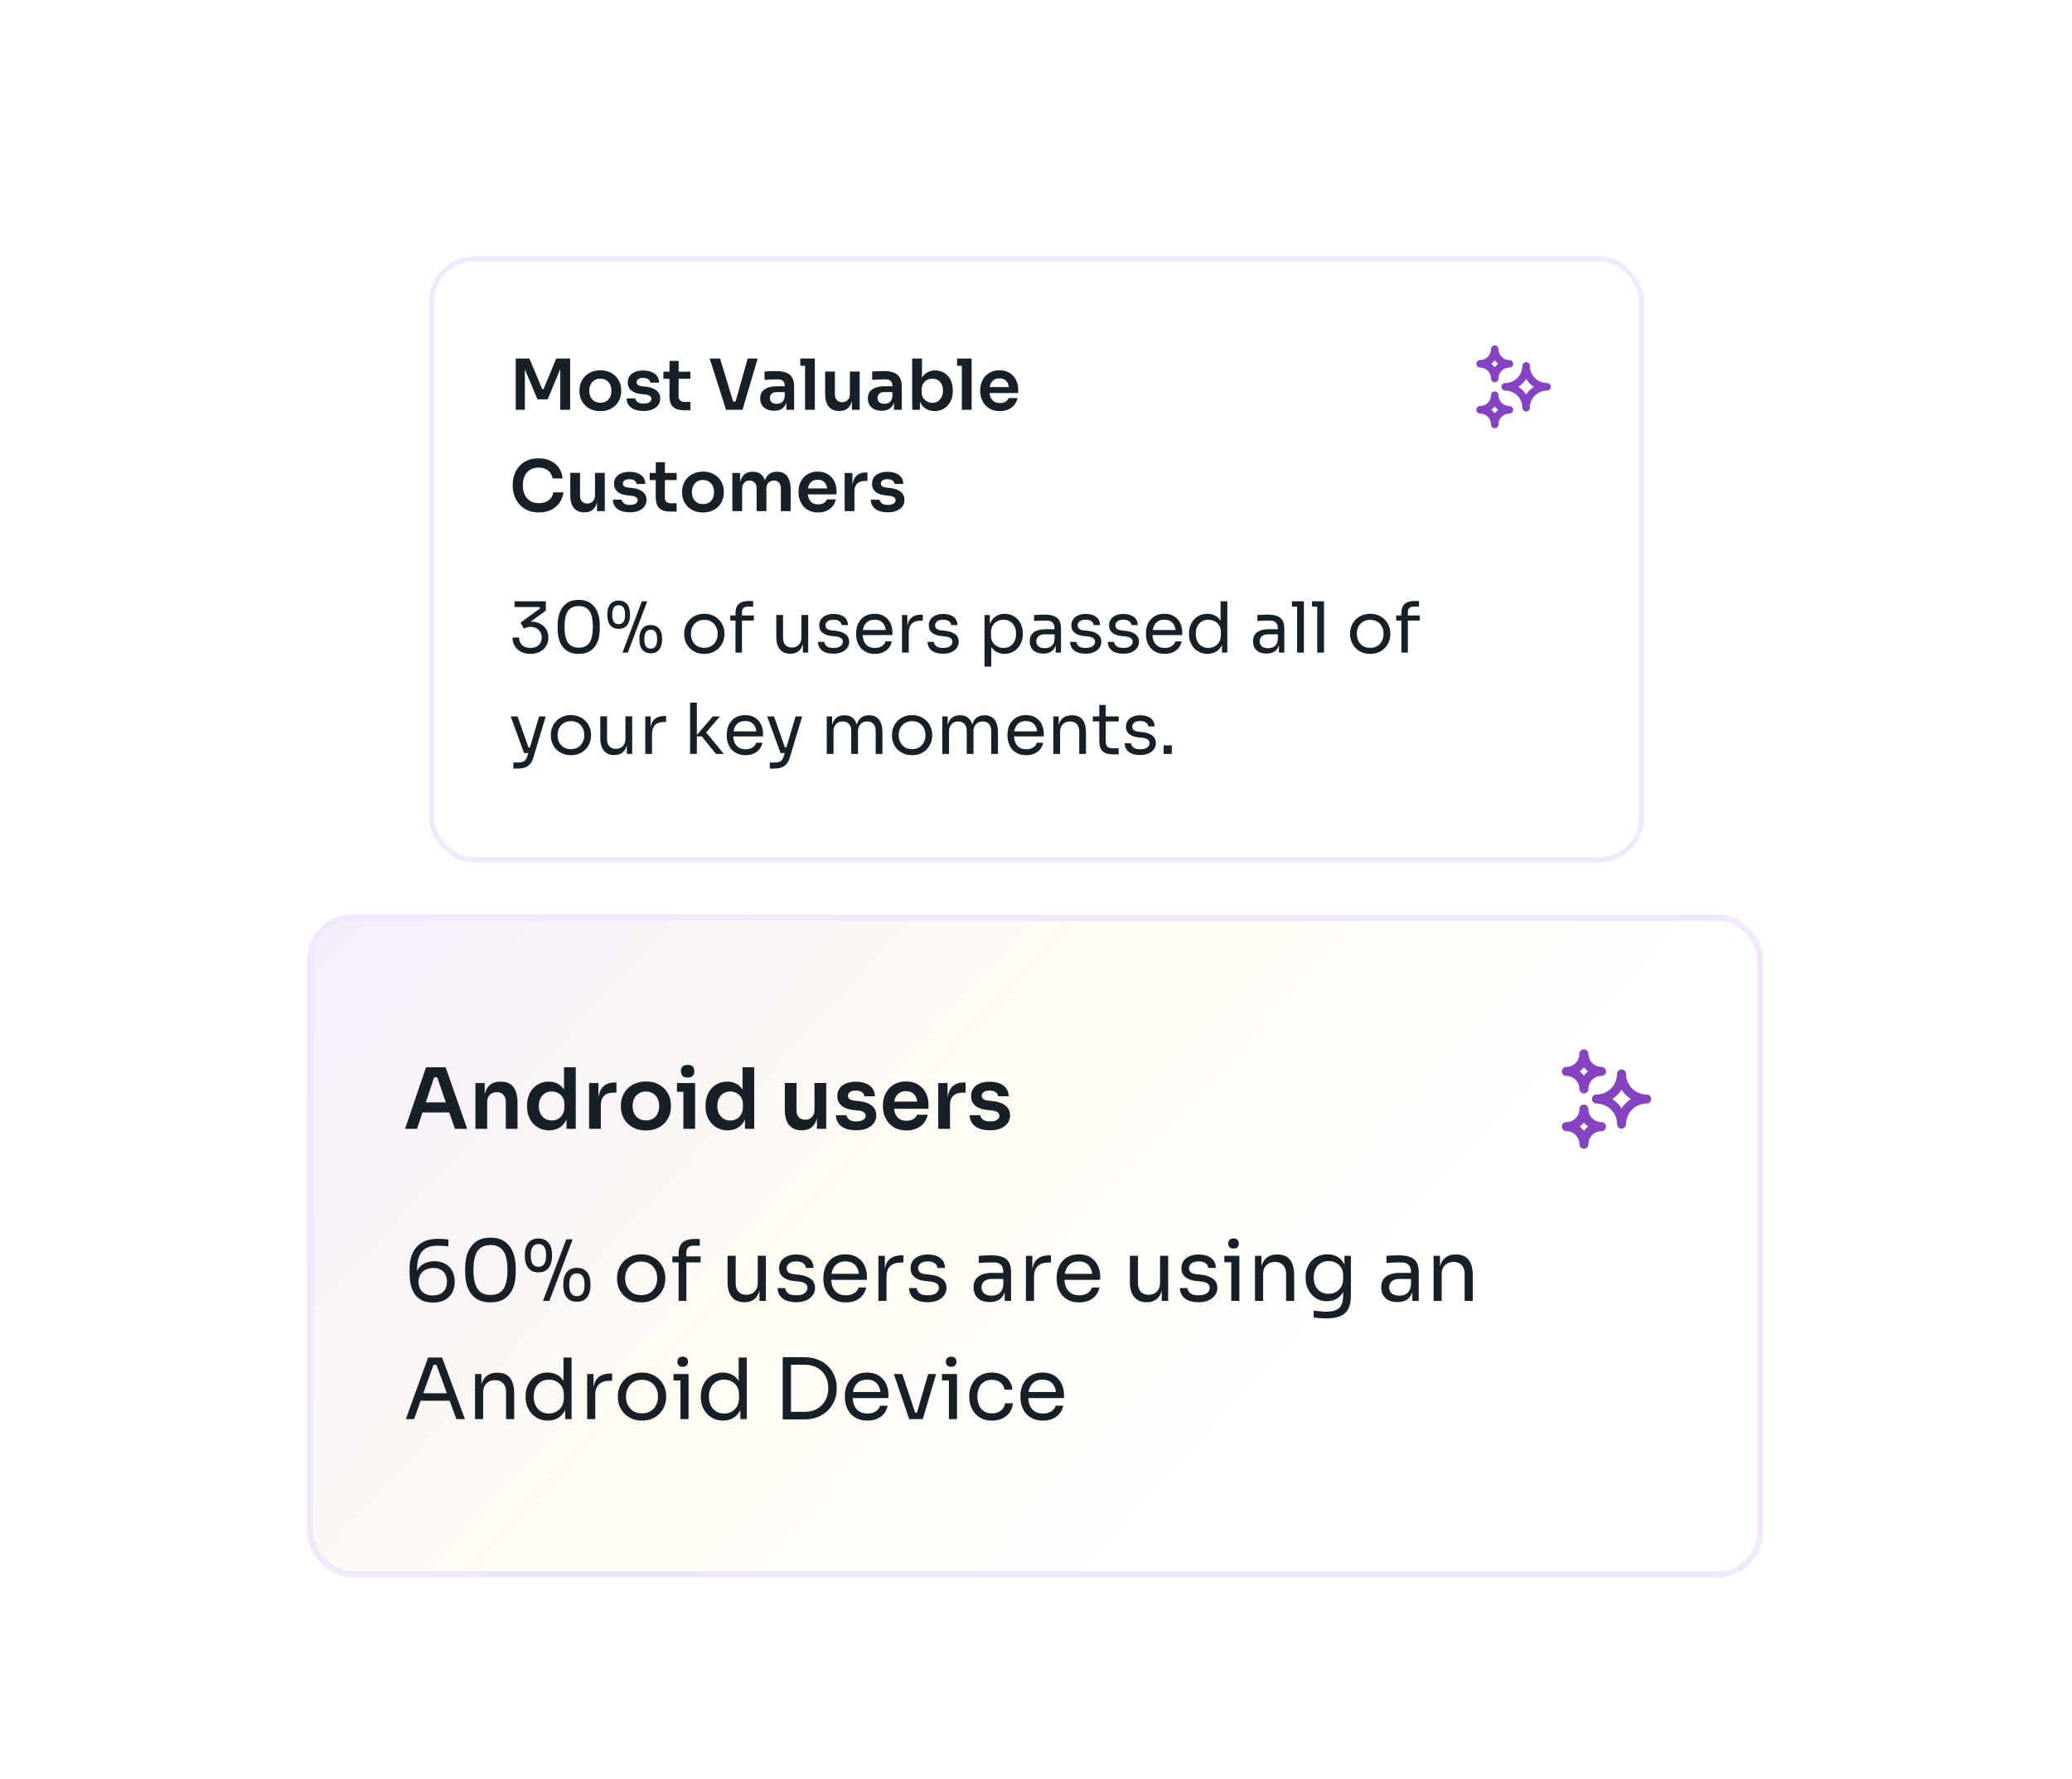<svg width="368" height="316" viewBox="0 0 368 316" fill="none" xmlns="http://www.w3.org/2000/svg">
<g filter="url(#filter0_d_502_11725)">
<rect x="76.207" y="41" width="215.797" height="107.669" rx="8" fill="white"/>
<rect x="76.653" y="41.446" width="214.905" height="106.777" rx="7.554" stroke="#F2E8FD" stroke-width="0.892"/>
<path d="M91.598 68.268V59.154H94.02L96.304 64.597H96.529L98.801 59.154H101.261V68.268H99.5V60.49L99.725 60.515L97.266 66.407H95.455L92.984 60.515L93.221 60.49V68.268H91.598ZM106.63 68.505C106.031 68.505 105.502 68.409 105.044 68.218C104.587 68.026 104.2 67.768 103.883 67.444C103.567 67.111 103.326 66.736 103.159 66.32C103.001 65.904 102.922 65.471 102.922 65.022V64.76C102.922 64.293 103.005 63.852 103.172 63.436C103.347 63.012 103.592 62.637 103.908 62.313C104.233 61.98 104.624 61.722 105.082 61.539C105.54 61.347 106.056 61.252 106.63 61.252C107.204 61.252 107.72 61.347 108.178 61.539C108.636 61.722 109.023 61.98 109.339 62.313C109.664 62.637 109.909 63.012 110.076 63.436C110.242 63.852 110.325 64.293 110.325 64.76V65.022C110.325 65.471 110.242 65.904 110.076 66.32C109.917 66.736 109.68 67.111 109.364 67.444C109.048 67.768 108.661 68.026 108.203 68.218C107.745 68.409 107.221 68.505 106.63 68.505ZM106.63 67.019C107.054 67.019 107.412 66.928 107.704 66.745C107.995 66.553 108.215 66.299 108.365 65.983C108.515 65.658 108.59 65.292 108.59 64.884C108.59 64.468 108.511 64.102 108.353 63.786C108.203 63.461 107.978 63.207 107.679 63.024C107.387 62.833 107.038 62.737 106.63 62.737C106.222 62.737 105.868 62.833 105.569 63.024C105.278 63.207 105.053 63.461 104.895 63.786C104.737 64.102 104.657 64.468 104.657 64.884C104.657 65.292 104.732 65.658 104.882 65.983C105.04 66.299 105.265 66.553 105.556 66.745C105.848 66.928 106.205 67.019 106.63 67.019ZM114.304 68.48C113.372 68.48 112.64 68.284 112.107 67.893C111.583 67.494 111.308 66.944 111.283 66.245H112.843C112.868 66.478 112.997 66.69 113.23 66.882C113.463 67.073 113.83 67.169 114.329 67.169C114.745 67.169 115.074 67.094 115.315 66.944C115.565 66.794 115.69 66.591 115.69 66.332C115.69 66.108 115.594 65.929 115.403 65.796C115.22 65.663 114.903 65.575 114.454 65.534L113.855 65.471C113.097 65.388 112.515 65.171 112.107 64.822C111.699 64.472 111.495 64.006 111.495 63.424C111.495 62.958 111.612 62.566 111.845 62.25C112.078 61.934 112.398 61.697 112.806 61.539C113.222 61.372 113.697 61.289 114.229 61.289C115.061 61.289 115.736 61.472 116.252 61.838C116.768 62.205 117.038 62.741 117.063 63.449H115.503C115.486 63.216 115.369 63.016 115.153 62.849C114.937 62.683 114.624 62.6 114.217 62.6C113.85 62.6 113.568 62.67 113.368 62.812C113.168 62.953 113.068 63.137 113.068 63.361C113.068 63.578 113.147 63.744 113.305 63.861C113.472 63.977 113.738 64.056 114.104 64.098L114.704 64.16C115.503 64.243 116.127 64.464 116.576 64.822C117.034 65.18 117.263 65.663 117.263 66.27C117.263 66.719 117.138 67.111 116.888 67.444C116.647 67.768 116.306 68.022 115.865 68.205C115.423 68.388 114.903 68.48 114.304 68.48ZM121.643 68.355C121.018 68.355 120.502 68.276 120.095 68.118C119.695 67.951 119.395 67.677 119.196 67.294C118.996 66.903 118.896 66.378 118.896 65.721L118.909 59.579H120.531L120.519 65.833C120.519 66.166 120.606 66.424 120.781 66.607C120.964 66.782 121.222 66.869 121.555 66.869H122.616V68.355H121.643ZM117.822 62.762V61.489H122.616V62.762H117.822ZM128.952 68.268L126.043 59.154H127.878L130.288 67.044L129.763 66.794H131.112L130.575 67.044L132.797 59.154H134.57L131.873 68.268H128.952ZM139.664 68.268V66.258H139.377V64.023C139.377 63.632 139.282 63.34 139.09 63.149C138.899 62.958 138.603 62.862 138.204 62.862C137.996 62.862 137.746 62.866 137.455 62.874C137.163 62.883 136.868 62.895 136.568 62.912C136.277 62.92 136.015 62.933 135.782 62.949V61.476C135.973 61.46 136.19 61.443 136.431 61.426C136.672 61.41 136.918 61.401 137.168 61.401C137.426 61.393 137.667 61.389 137.892 61.389C138.591 61.389 139.169 61.48 139.627 61.663C140.093 61.847 140.443 62.134 140.676 62.525C140.917 62.916 141.038 63.428 141.038 64.06V68.268H139.664ZM137.48 68.442C136.989 68.442 136.556 68.355 136.181 68.18C135.815 68.005 135.528 67.756 135.32 67.431C135.12 67.107 135.02 66.715 135.02 66.258C135.02 65.758 135.141 65.35 135.382 65.034C135.632 64.718 135.977 64.481 136.419 64.323C136.868 64.165 137.392 64.085 137.992 64.085H139.565V65.122H137.967C137.567 65.122 137.259 65.222 137.043 65.421C136.835 65.613 136.731 65.862 136.731 66.17C136.731 66.478 136.835 66.728 137.043 66.919C137.259 67.111 137.567 67.206 137.967 67.206C138.208 67.206 138.429 67.165 138.628 67.082C138.836 66.99 139.007 66.84 139.14 66.632C139.282 66.416 139.361 66.124 139.377 65.758L139.802 66.245C139.76 66.719 139.644 67.119 139.452 67.444C139.269 67.768 139.011 68.018 138.678 68.193C138.354 68.359 137.954 68.442 137.48 68.442ZM142.984 68.268V59.154H144.719V68.268H142.984ZM142.135 60.453V59.154H144.719V60.453H142.135ZM149.01 68.48C148.227 68.48 147.62 68.222 147.187 67.706C146.763 67.19 146.55 66.424 146.55 65.409V61.476H148.286V65.558C148.286 65.975 148.402 66.308 148.635 66.557C148.868 66.799 149.185 66.919 149.584 66.919C149.984 66.919 150.308 66.79 150.558 66.532C150.816 66.274 150.945 65.925 150.945 65.484V61.476H152.68V68.268H151.307V65.384H151.444C151.444 66.066 151.357 66.636 151.182 67.094C151.007 67.552 150.745 67.897 150.396 68.13C150.046 68.363 149.609 68.48 149.085 68.48H149.01ZM158.781 68.268V66.258H158.494V64.023C158.494 63.632 158.398 63.34 158.206 63.149C158.015 62.958 157.72 62.862 157.32 62.862C157.112 62.862 156.862 62.866 156.571 62.874C156.28 62.883 155.984 62.895 155.685 62.912C155.393 62.92 155.131 62.933 154.898 62.949V61.476C155.09 61.46 155.306 61.443 155.547 61.426C155.789 61.41 156.034 61.401 156.284 61.401C156.542 61.393 156.783 61.389 157.008 61.389C157.707 61.389 158.286 61.48 158.743 61.663C159.209 61.847 159.559 62.134 159.792 62.525C160.033 62.916 160.154 63.428 160.154 64.06V68.268H158.781ZM156.596 68.442C156.105 68.442 155.672 68.355 155.298 68.18C154.931 68.005 154.644 67.756 154.436 67.431C154.237 67.107 154.137 66.715 154.137 66.258C154.137 65.758 154.257 65.35 154.499 65.034C154.748 64.718 155.094 64.481 155.535 64.323C155.984 64.165 156.509 64.085 157.108 64.085H158.681V65.122H157.083C156.683 65.122 156.375 65.222 156.159 65.421C155.951 65.613 155.847 65.862 155.847 66.17C155.847 66.478 155.951 66.728 156.159 66.919C156.375 67.111 156.683 67.206 157.083 67.206C157.324 67.206 157.545 67.165 157.745 67.082C157.953 66.99 158.123 66.84 158.256 66.632C158.398 66.416 158.477 66.124 158.494 65.758L158.918 66.245C158.876 66.719 158.76 67.119 158.569 67.444C158.385 67.768 158.127 68.018 157.795 68.193C157.47 68.359 157.07 68.442 156.596 68.442ZM165.995 68.492C165.438 68.492 164.947 68.376 164.522 68.143C164.098 67.901 163.765 67.552 163.523 67.094C163.282 66.636 163.149 66.083 163.124 65.434H163.386V68.268H162.013V59.154H163.748V63.711L163.286 64.422C163.319 63.723 163.457 63.141 163.698 62.675C163.948 62.209 164.281 61.859 164.697 61.626C165.113 61.393 165.583 61.276 166.108 61.276C166.574 61.276 166.998 61.364 167.381 61.539C167.764 61.713 168.093 61.959 168.367 62.275C168.642 62.583 168.85 62.945 168.991 63.361C169.141 63.778 169.216 64.231 169.216 64.722V64.984C169.216 65.475 169.141 65.933 168.991 66.358C168.842 66.782 168.625 67.156 168.342 67.481C168.059 67.797 167.718 68.047 167.319 68.23C166.927 68.405 166.486 68.492 165.995 68.492ZM165.608 67.032C165.983 67.032 166.307 66.94 166.582 66.757C166.865 66.566 167.085 66.308 167.244 65.983C167.402 65.658 167.481 65.284 167.481 64.859C167.481 64.427 167.402 64.052 167.244 63.736C167.085 63.42 166.865 63.174 166.582 62.999C166.307 62.825 165.983 62.737 165.608 62.737C165.267 62.737 164.951 62.812 164.659 62.962C164.376 63.112 164.143 63.332 163.96 63.623C163.786 63.915 163.698 64.264 163.698 64.672V65.171C163.698 65.563 163.79 65.896 163.973 66.17C164.156 66.445 164.393 66.657 164.684 66.807C164.976 66.957 165.284 67.032 165.608 67.032ZM170.829 68.268V59.154H172.565V68.268H170.829ZM169.98 60.453V59.154H172.565V60.453H169.98ZM177.579 68.505C176.997 68.505 176.485 68.405 176.044 68.205C175.611 68.005 175.249 67.739 174.958 67.406C174.675 67.065 174.458 66.686 174.308 66.27C174.167 65.854 174.096 65.43 174.096 64.997V64.76C174.096 64.31 174.167 63.877 174.308 63.461C174.458 63.037 174.675 62.662 174.958 62.338C175.249 62.005 175.607 61.743 176.031 61.551C176.456 61.351 176.947 61.252 177.504 61.252C178.237 61.252 178.848 61.414 179.34 61.738C179.839 62.055 180.213 62.475 180.463 62.999C180.713 63.515 180.838 64.073 180.838 64.672V65.296H174.833V64.235H179.752L179.215 64.76C179.215 64.327 179.152 63.956 179.027 63.648C178.903 63.34 178.711 63.103 178.453 62.937C178.203 62.77 177.887 62.687 177.504 62.687C177.122 62.687 176.797 62.775 176.531 62.949C176.264 63.124 176.06 63.378 175.919 63.711C175.786 64.035 175.719 64.427 175.719 64.884C175.719 65.309 175.786 65.688 175.919 66.02C176.052 66.345 176.256 66.603 176.531 66.794C176.805 66.978 177.155 67.069 177.579 67.069C178.004 67.069 178.349 66.986 178.615 66.819C178.882 66.645 179.052 66.432 179.127 66.183H180.725C180.625 66.649 180.434 67.057 180.151 67.406C179.868 67.756 179.506 68.026 179.065 68.218C178.632 68.409 178.137 68.505 177.579 68.505ZM95.705 86.505C94.881 86.505 94.174 86.359 93.583 86.068C92.992 85.776 92.509 85.398 92.135 84.932C91.768 84.466 91.498 83.958 91.323 83.409C91.148 82.859 91.061 82.331 91.061 81.823V81.549C91.061 80.983 91.148 80.425 91.323 79.876C91.506 79.326 91.785 78.827 92.16 78.378C92.534 77.928 93.008 77.57 93.583 77.304C94.165 77.029 94.852 76.892 95.643 76.892C96.467 76.892 97.182 77.042 97.79 77.341C98.406 77.633 98.897 78.049 99.263 78.59C99.629 79.123 99.85 79.747 99.925 80.463H98.139C98.073 80.046 97.923 79.697 97.69 79.414C97.465 79.123 97.178 78.906 96.829 78.765C96.479 78.615 96.084 78.54 95.643 78.54C95.193 78.54 94.794 78.619 94.444 78.777C94.095 78.927 93.803 79.143 93.57 79.426C93.337 79.709 93.158 80.042 93.034 80.425C92.917 80.808 92.859 81.232 92.859 81.698C92.859 82.148 92.917 82.564 93.034 82.947C93.158 83.33 93.341 83.667 93.583 83.958C93.824 84.241 94.12 84.462 94.469 84.62C94.827 84.778 95.239 84.857 95.705 84.857C96.388 84.857 96.962 84.69 97.428 84.358C97.902 84.016 98.189 83.542 98.289 82.934H100.075C99.991 83.584 99.771 84.179 99.413 84.719C99.055 85.26 98.564 85.693 97.94 86.018C97.316 86.343 96.571 86.505 95.705 86.505ZM103.743 86.48C102.96 86.48 102.353 86.222 101.92 85.706C101.496 85.19 101.283 84.424 101.283 83.409V79.476H103.019V83.558C103.019 83.975 103.135 84.308 103.368 84.557C103.601 84.799 103.917 84.919 104.317 84.919C104.716 84.919 105.041 84.79 105.291 84.532C105.549 84.274 105.678 83.925 105.678 83.484V79.476H107.413V86.268H106.04V83.384H106.177C106.177 84.066 106.09 84.636 105.915 85.094C105.74 85.552 105.478 85.897 105.128 86.13C104.779 86.363 104.342 86.48 103.818 86.48H103.743ZM111.866 86.48C110.934 86.48 110.201 86.284 109.669 85.893C109.144 85.494 108.87 84.944 108.845 84.245H110.405C110.43 84.478 110.559 84.69 110.792 84.882C111.025 85.073 111.391 85.169 111.891 85.169C112.307 85.169 112.636 85.094 112.877 84.944C113.127 84.794 113.251 84.591 113.251 84.332C113.251 84.108 113.156 83.929 112.964 83.796C112.781 83.663 112.465 83.575 112.016 83.534L111.416 83.471C110.659 83.388 110.076 83.171 109.669 82.822C109.261 82.472 109.057 82.006 109.057 81.424C109.057 80.958 109.173 80.567 109.406 80.25C109.639 79.934 109.96 79.697 110.368 79.539C110.784 79.372 111.258 79.289 111.791 79.289C112.623 79.289 113.297 79.472 113.813 79.838C114.329 80.204 114.6 80.741 114.625 81.449H113.064C113.048 81.216 112.931 81.016 112.715 80.85C112.498 80.683 112.186 80.6 111.778 80.6C111.412 80.6 111.129 80.671 110.929 80.812C110.73 80.954 110.63 81.137 110.63 81.361C110.63 81.578 110.709 81.744 110.867 81.861C111.033 81.977 111.3 82.056 111.666 82.098L112.265 82.16C113.064 82.243 113.688 82.464 114.138 82.822C114.596 83.18 114.824 83.663 114.824 84.27C114.824 84.719 114.7 85.111 114.45 85.444C114.209 85.768 113.867 86.022 113.426 86.205C112.985 86.388 112.465 86.48 111.866 86.48ZM119.204 86.355C118.58 86.355 118.064 86.276 117.656 86.118C117.257 85.951 116.957 85.677 116.757 85.294C116.558 84.903 116.458 84.378 116.458 83.721L116.47 77.579H118.093L118.081 83.833C118.081 84.166 118.168 84.424 118.343 84.607C118.526 84.782 118.784 84.869 119.117 84.869H120.178V86.355H119.204ZM115.384 80.762V79.489H120.178V80.762H115.384ZM124.856 86.505C124.257 86.505 123.729 86.409 123.271 86.218C122.813 86.026 122.426 85.768 122.11 85.444C121.793 85.111 121.552 84.736 121.386 84.32C121.228 83.904 121.148 83.471 121.148 83.022V82.76C121.148 82.293 121.232 81.852 121.398 81.436C121.573 81.012 121.818 80.637 122.135 80.313C122.459 79.98 122.85 79.722 123.308 79.539C123.766 79.347 124.282 79.251 124.856 79.251C125.431 79.251 125.947 79.347 126.404 79.539C126.862 79.722 127.249 79.98 127.565 80.313C127.89 80.637 128.135 81.012 128.302 81.436C128.468 81.852 128.552 82.293 128.552 82.76V83.022C128.552 83.471 128.468 83.904 128.302 84.32C128.144 84.736 127.907 85.111 127.59 85.444C127.274 85.768 126.887 86.026 126.429 86.218C125.972 86.409 125.447 86.505 124.856 86.505ZM124.856 85.019C125.281 85.019 125.639 84.928 125.93 84.745C126.221 84.553 126.442 84.299 126.592 83.983C126.741 83.658 126.816 83.292 126.816 82.884C126.816 82.468 126.737 82.102 126.579 81.786C126.429 81.461 126.205 81.207 125.905 81.024C125.614 80.833 125.264 80.737 124.856 80.737C124.448 80.737 124.095 80.833 123.795 81.024C123.504 81.207 123.279 81.461 123.121 81.786C122.963 82.102 122.884 82.468 122.884 82.884C122.884 83.292 122.959 83.658 123.108 83.983C123.267 84.299 123.491 84.553 123.783 84.745C124.074 84.928 124.432 85.019 124.856 85.019ZM130.071 86.268V79.489H131.444V82.397H131.319C131.319 81.715 131.407 81.145 131.582 80.687C131.756 80.221 132.014 79.872 132.356 79.638C132.705 79.397 133.138 79.276 133.654 79.276H133.729C134.253 79.276 134.686 79.397 135.027 79.638C135.377 79.872 135.635 80.221 135.801 80.687C135.976 81.145 136.063 81.715 136.063 82.397H135.626C135.626 81.715 135.714 81.145 135.889 80.687C136.072 80.221 136.334 79.872 136.675 79.638C137.025 79.397 137.457 79.276 137.973 79.276H138.048C138.573 79.276 139.01 79.397 139.359 79.638C139.709 79.872 139.971 80.221 140.146 80.687C140.329 81.145 140.42 81.715 140.42 82.397V86.268H138.685V82.235C138.685 81.811 138.577 81.474 138.36 81.224C138.144 80.966 137.836 80.837 137.437 80.837C137.037 80.837 136.717 80.97 136.475 81.237C136.234 81.495 136.113 81.844 136.113 82.285V86.268H134.378V82.235C134.378 81.811 134.27 81.474 134.053 81.224C133.837 80.966 133.529 80.837 133.13 80.837C132.73 80.837 132.41 80.97 132.168 81.237C131.927 81.495 131.806 81.844 131.806 82.285V86.268H130.071ZM145.308 86.505C144.726 86.505 144.214 86.405 143.773 86.205C143.34 86.005 142.978 85.739 142.687 85.406C142.404 85.065 142.187 84.686 142.038 84.27C141.896 83.854 141.825 83.43 141.825 82.997V82.76C141.825 82.31 141.896 81.877 142.038 81.461C142.187 81.037 142.404 80.662 142.687 80.338C142.978 80.005 143.336 79.743 143.76 79.551C144.185 79.351 144.676 79.251 145.233 79.251C145.966 79.251 146.578 79.414 147.069 79.738C147.568 80.055 147.942 80.475 148.192 80.999C148.442 81.515 148.567 82.073 148.567 82.672V83.296H142.562V82.235H147.481L146.944 82.76C146.944 82.327 146.881 81.956 146.757 81.648C146.632 81.341 146.44 81.103 146.182 80.937C145.933 80.77 145.616 80.687 145.233 80.687C144.851 80.687 144.526 80.775 144.26 80.949C143.993 81.124 143.789 81.378 143.648 81.711C143.515 82.035 143.448 82.427 143.448 82.884C143.448 83.309 143.515 83.688 143.648 84.02C143.781 84.345 143.985 84.603 144.26 84.794C144.534 84.978 144.884 85.069 145.308 85.069C145.733 85.069 146.078 84.986 146.345 84.819C146.611 84.645 146.781 84.432 146.856 84.183H148.454C148.354 84.649 148.163 85.057 147.88 85.406C147.597 85.756 147.235 86.026 146.794 86.218C146.361 86.409 145.866 86.505 145.308 86.505ZM150.016 86.268V79.489H151.39V82.36H151.352C151.352 81.386 151.56 80.65 151.976 80.15C152.392 79.651 153.004 79.401 153.811 79.401H154.061V80.912H153.587C153.004 80.912 152.551 81.07 152.226 81.386C151.91 81.694 151.752 82.144 151.752 82.735V86.268H150.016ZM157.681 86.48C156.749 86.48 156.017 86.284 155.484 85.893C154.96 85.494 154.685 84.944 154.66 84.245H156.221C156.246 84.478 156.375 84.69 156.608 84.882C156.841 85.073 157.207 85.169 157.706 85.169C158.123 85.169 158.451 85.094 158.693 84.944C158.942 84.794 159.067 84.591 159.067 84.332C159.067 84.108 158.971 83.929 158.78 83.796C158.597 83.663 158.281 83.575 157.831 83.534L157.232 83.471C156.475 83.388 155.892 83.171 155.484 82.822C155.076 82.472 154.873 82.006 154.873 81.424C154.873 80.958 154.989 80.567 155.222 80.25C155.455 79.934 155.776 79.697 156.183 79.539C156.6 79.372 157.074 79.289 157.607 79.289C158.439 79.289 159.113 79.472 159.629 79.838C160.145 80.204 160.415 80.741 160.44 81.449H158.88C158.863 81.216 158.747 81.016 158.53 80.85C158.314 80.683 158.002 80.6 157.594 80.6C157.228 80.6 156.945 80.671 156.745 80.812C156.545 80.954 156.446 81.137 156.446 81.361C156.446 81.578 156.525 81.744 156.683 81.861C156.849 81.977 157.116 82.056 157.482 82.098L158.081 82.16C158.88 82.243 159.504 82.464 159.954 82.822C160.411 83.18 160.64 83.663 160.64 84.27C160.64 84.719 160.515 85.111 160.266 85.444C160.024 85.768 159.683 86.022 159.242 86.205C158.801 86.388 158.281 86.48 157.681 86.48Z" fill="#171F27"/>
<path d="M267.332 64.185C269.384 64.185 271.048 62.521 271.048 60.469C271.048 62.521 272.711 64.185 274.763 64.185C272.711 64.185 271.048 65.848 271.048 67.9C271.048 65.848 269.384 64.185 267.332 64.185Z" stroke="#8542C3" stroke-width="1.338" stroke-linecap="round" stroke-linejoin="round"/>
<path d="M262.874 60.098C264.31 60.098 265.475 58.933 265.475 57.497C265.475 58.933 266.639 60.098 268.075 60.098C266.639 60.098 265.475 61.262 265.475 62.699C265.475 61.262 264.31 60.098 262.874 60.098Z" stroke="#8542C3" stroke-width="1.338" stroke-linecap="round" stroke-linejoin="round"/>
<path d="M262.874 68.272C264.31 68.272 265.475 67.108 265.475 65.671C265.475 67.108 266.639 68.272 268.075 68.272C266.639 68.272 265.475 69.436 265.475 70.873C265.475 69.436 264.31 68.272 262.874 68.272Z" stroke="#8542C3" stroke-width="1.338" stroke-linecap="round" stroke-linejoin="round"/>
<path d="M94.207 111.626C93.525 111.626 92.946 111.493 92.472 111.227C91.997 110.96 91.635 110.607 91.386 110.165C91.144 109.724 91.023 109.246 91.023 108.73H92.197C92.197 109.296 92.376 109.745 92.734 110.078C93.1 110.411 93.591 110.577 94.207 110.577C94.615 110.577 94.969 110.503 95.268 110.353C95.568 110.203 95.801 109.991 95.967 109.716C96.134 109.433 96.217 109.104 96.217 108.73C96.217 108.164 96.034 107.706 95.668 107.357C95.31 107.007 94.827 106.832 94.219 106.832C93.962 106.832 93.737 106.865 93.545 106.932C93.362 106.99 93.2 107.065 93.058 107.157L92.459 106.083L95.942 103.536L95.817 103.312H91.386V102.288H96.941V103.948L94.057 106.046L93.183 106.083C93.325 106.033 93.479 105.992 93.645 105.958C93.82 105.925 94.024 105.908 94.257 105.908C94.923 105.908 95.489 106.033 95.955 106.283C96.421 106.533 96.775 106.865 97.016 107.282C97.266 107.698 97.39 108.151 97.39 108.642V108.817C97.39 109.3 97.266 109.758 97.016 110.19C96.775 110.615 96.417 110.96 95.942 111.227C95.476 111.493 94.898 111.626 94.207 111.626ZM102.787 111.626C102.104 111.626 101.522 111.51 101.039 111.277C100.565 111.035 100.178 110.711 99.878 110.303C99.587 109.895 99.374 109.425 99.241 108.892C99.108 108.351 99.042 107.781 99.042 107.182V106.508C99.042 105.667 99.171 104.91 99.429 104.235C99.695 103.561 100.103 103.029 100.652 102.638C101.21 102.238 101.921 102.038 102.787 102.038C103.652 102.038 104.36 102.238 104.909 102.638C105.458 103.029 105.862 103.561 106.12 104.235C106.386 104.91 106.52 105.667 106.52 106.508V107.182C106.52 107.781 106.453 108.351 106.32 108.892C106.187 109.425 105.97 109.895 105.671 110.303C105.379 110.711 104.996 111.035 104.522 111.277C104.048 111.51 103.469 111.626 102.787 111.626ZM102.787 110.527C103.652 110.527 104.285 110.236 104.684 109.654C105.092 109.063 105.296 108.131 105.296 106.857C105.296 105.526 105.088 104.573 104.672 103.998C104.264 103.424 103.636 103.137 102.787 103.137C101.93 103.137 101.293 103.424 100.877 103.998C100.469 104.573 100.265 105.517 100.265 106.832C100.265 108.114 100.469 109.05 100.877 109.641C101.285 110.232 101.921 110.527 102.787 110.527ZM110.554 111.401L114 102.288H114.948L111.503 111.401H110.554ZM109.88 107.182C109.405 107.182 109.018 107.074 108.719 106.857C108.427 106.641 108.211 106.354 108.07 105.996C107.936 105.638 107.87 105.251 107.87 104.835V104.51C107.87 104.061 107.941 103.661 108.082 103.312C108.224 102.954 108.444 102.675 108.744 102.475C109.043 102.267 109.422 102.163 109.88 102.163C110.346 102.163 110.725 102.267 111.016 102.475C111.315 102.675 111.536 102.954 111.678 103.312C111.819 103.661 111.89 104.061 111.89 104.51V104.835C111.89 105.251 111.819 105.638 111.678 105.996C111.544 106.354 111.332 106.641 111.041 106.857C110.75 107.074 110.363 107.182 109.88 107.182ZM109.88 106.358C110.263 106.358 110.546 106.22 110.729 105.946C110.92 105.663 111.016 105.243 111.016 104.685C111.016 104.094 110.92 103.665 110.729 103.399C110.537 103.124 110.254 102.987 109.88 102.987C109.505 102.987 109.222 103.124 109.031 103.399C108.839 103.665 108.744 104.09 108.744 104.672C108.744 105.23 108.835 105.65 109.018 105.933C109.21 106.216 109.497 106.358 109.88 106.358ZM115.573 111.526C115.098 111.526 114.711 111.418 114.412 111.202C114.12 110.985 113.904 110.698 113.762 110.34C113.629 109.982 113.563 109.595 113.563 109.179V108.855C113.563 108.405 113.633 108.006 113.775 107.656C113.916 107.298 114.137 107.019 114.437 106.82C114.736 106.612 115.115 106.508 115.573 106.508C116.039 106.508 116.417 106.612 116.709 106.82C117.008 107.019 117.229 107.298 117.37 107.656C117.512 108.006 117.583 108.405 117.583 108.855V109.179C117.583 109.595 117.512 109.982 117.37 110.34C117.237 110.698 117.025 110.985 116.734 111.202C116.442 111.418 116.055 111.526 115.573 111.526ZM115.573 110.702C115.955 110.702 116.238 110.565 116.421 110.29C116.613 110.007 116.709 109.587 116.709 109.029C116.709 108.438 116.613 108.01 116.421 107.744C116.23 107.469 115.947 107.332 115.573 107.332C115.198 107.332 114.915 107.469 114.724 107.744C114.532 108.01 114.437 108.434 114.437 109.017C114.437 109.575 114.528 109.995 114.711 110.278C114.903 110.561 115.19 110.702 115.573 110.702ZM125.087 111.626C124.505 111.626 123.993 111.526 123.552 111.326C123.111 111.127 122.736 110.865 122.428 110.54C122.129 110.207 121.9 109.837 121.742 109.429C121.592 109.021 121.517 108.605 121.517 108.18V107.956C121.517 107.531 121.596 107.115 121.754 106.707C121.912 106.291 122.145 105.921 122.453 105.596C122.761 105.263 123.136 105.001 123.577 104.81C124.018 104.61 124.521 104.51 125.087 104.51C125.653 104.51 126.157 104.61 126.598 104.81C127.039 105.001 127.414 105.263 127.721 105.596C128.029 105.921 128.262 106.291 128.421 106.707C128.579 107.115 128.658 107.531 128.658 107.956V108.18C128.658 108.605 128.579 109.021 128.421 109.429C128.271 109.837 128.042 110.207 127.734 110.54C127.434 110.865 127.064 111.127 126.623 111.326C126.182 111.526 125.67 111.626 125.087 111.626ZM125.087 110.552C125.587 110.552 126.011 110.444 126.361 110.228C126.719 110.003 126.989 109.704 127.172 109.329C127.364 108.954 127.459 108.534 127.459 108.068C127.459 107.594 127.364 107.169 127.172 106.795C126.981 106.42 126.706 106.125 126.348 105.908C125.999 105.692 125.578 105.584 125.087 105.584C124.605 105.584 124.184 105.692 123.826 105.908C123.469 106.125 123.194 106.42 123.002 106.795C122.811 107.169 122.715 107.594 122.715 108.068C122.715 108.534 122.807 108.954 122.99 109.329C123.181 109.704 123.452 110.003 123.801 110.228C124.159 110.444 124.588 110.552 125.087 110.552ZM130.628 111.401V104.398C130.628 103.657 130.823 103.112 131.214 102.762C131.605 102.413 132.18 102.238 132.937 102.238H133.761V103.237H132.737C132.429 103.237 132.192 103.324 132.026 103.499C131.859 103.665 131.776 103.898 131.776 104.198V111.401H130.628ZM129.704 105.709V104.81H133.886V105.709H129.704ZM140.333 111.601C139.543 111.601 138.935 111.343 138.511 110.827C138.086 110.311 137.874 109.566 137.874 108.592V104.722H139.072V108.83C139.072 109.354 139.214 109.766 139.497 110.066C139.78 110.357 140.163 110.503 140.645 110.503C141.145 110.503 141.553 110.344 141.869 110.028C142.185 109.704 142.343 109.262 142.343 108.705V104.722H143.542V111.401H142.593V108.543H142.743C142.743 109.2 142.655 109.758 142.481 110.215C142.306 110.665 142.044 111.01 141.694 111.252C141.353 111.485 140.916 111.601 140.383 111.601H140.333ZM148.048 111.601C147.174 111.601 146.495 111.414 146.013 111.039C145.538 110.665 145.293 110.153 145.276 109.504H146.4C146.416 109.762 146.545 110.007 146.787 110.24C147.036 110.465 147.457 110.577 148.048 110.577C148.58 110.577 148.988 110.473 149.271 110.265C149.554 110.049 149.695 109.787 149.695 109.479C149.695 109.204 149.591 108.992 149.383 108.842C149.175 108.684 148.838 108.58 148.372 108.53L147.648 108.455C147.016 108.389 146.5 108.201 146.1 107.893C145.701 107.577 145.501 107.136 145.501 106.57C145.501 106.146 145.609 105.784 145.825 105.484C146.042 105.176 146.341 104.943 146.724 104.785C147.107 104.618 147.548 104.535 148.048 104.535C148.797 104.535 149.404 104.702 149.87 105.034C150.336 105.367 150.578 105.863 150.594 106.52H149.471C149.462 106.254 149.338 106.029 149.096 105.846C148.863 105.655 148.514 105.559 148.048 105.559C147.581 105.559 147.228 105.655 146.986 105.846C146.745 106.037 146.624 106.279 146.624 106.57C146.624 106.82 146.708 107.019 146.874 107.169C147.049 107.319 147.332 107.415 147.723 107.456L148.447 107.531C149.163 107.606 149.737 107.806 150.17 108.131C150.603 108.447 150.819 108.896 150.819 109.479C150.819 109.895 150.698 110.265 150.457 110.59C150.224 110.906 149.899 111.156 149.483 111.339C149.067 111.514 148.589 111.601 148.048 111.601ZM155.39 111.626C154.807 111.626 154.304 111.526 153.879 111.326C153.455 111.127 153.109 110.865 152.843 110.54C152.577 110.207 152.377 109.837 152.244 109.429C152.119 109.021 152.057 108.605 152.057 108.18V107.956C152.057 107.523 152.119 107.103 152.244 106.695C152.377 106.287 152.577 105.921 152.843 105.596C153.109 105.263 153.446 105.001 153.854 104.81C154.27 104.61 154.757 104.51 155.315 104.51C156.039 104.51 156.634 104.668 157.1 104.985C157.575 105.292 157.924 105.692 158.149 106.183C158.382 106.674 158.498 107.198 158.498 107.756V108.293H152.581V107.394H157.625L157.35 107.881C157.35 107.406 157.275 106.999 157.125 106.657C156.975 106.308 156.751 106.037 156.451 105.846C156.151 105.655 155.773 105.559 155.315 105.559C154.841 105.559 154.445 105.667 154.129 105.883C153.821 106.1 153.588 106.395 153.43 106.77C153.28 107.144 153.205 107.577 153.205 108.068C153.205 108.543 153.28 108.971 153.43 109.354C153.588 109.728 153.829 110.028 154.154 110.253C154.479 110.469 154.89 110.577 155.39 110.577C155.914 110.577 156.339 110.461 156.663 110.228C156.996 109.995 157.196 109.724 157.262 109.416H158.386C158.294 109.874 158.111 110.269 157.837 110.602C157.562 110.935 157.217 111.189 156.801 111.364C156.384 111.539 155.914 111.626 155.39 111.626ZM160.2 111.401V104.735H161.149V107.481H161.099C161.099 106.508 161.311 105.796 161.736 105.347C162.168 104.889 162.813 104.66 163.671 104.66H163.895V105.734H163.471C162.805 105.734 162.293 105.913 161.935 106.27C161.577 106.62 161.399 107.128 161.399 107.793V111.401H160.2ZM167.505 111.601C166.631 111.601 165.953 111.414 165.47 111.039C164.996 110.665 164.75 110.153 164.734 109.504H165.857C165.874 109.762 166.003 110.007 166.244 110.24C166.494 110.465 166.914 110.577 167.505 110.577C168.038 110.577 168.446 110.473 168.729 110.265C169.012 110.049 169.153 109.787 169.153 109.479C169.153 109.204 169.049 108.992 168.841 108.842C168.633 108.684 168.296 108.58 167.83 108.53L167.106 108.455C166.473 108.389 165.957 108.201 165.558 107.893C165.158 107.577 164.958 107.136 164.958 106.57C164.958 106.146 165.067 105.784 165.283 105.484C165.499 105.176 165.799 104.943 166.182 104.785C166.565 104.618 167.006 104.535 167.505 104.535C168.254 104.535 168.862 104.702 169.328 105.034C169.794 105.367 170.035 105.863 170.052 106.52H168.928C168.92 106.254 168.795 106.029 168.554 105.846C168.321 105.655 167.971 105.559 167.505 105.559C167.039 105.559 166.685 105.655 166.444 105.846C166.203 106.037 166.082 106.279 166.082 106.57C166.082 106.82 166.165 107.019 166.332 107.169C166.506 107.319 166.789 107.415 167.181 107.456L167.905 107.531C168.62 107.606 169.195 107.806 169.627 108.131C170.06 108.447 170.277 108.896 170.277 109.479C170.277 109.895 170.156 110.265 169.915 110.59C169.682 110.906 169.357 111.156 168.941 111.339C168.525 111.514 168.046 111.601 167.505 111.601ZM174.854 113.898V104.735H175.803V107.619L175.578 107.594C175.62 106.878 175.77 106.295 176.028 105.846C176.294 105.388 176.639 105.051 177.064 104.835C177.488 104.618 177.95 104.51 178.45 104.51C178.932 104.51 179.369 104.602 179.76 104.785C180.16 104.968 180.501 105.218 180.784 105.534C181.067 105.85 181.284 106.216 181.433 106.632C181.583 107.049 181.658 107.49 181.658 107.956V108.18C181.658 108.647 181.579 109.088 181.421 109.504C181.263 109.92 181.038 110.286 180.747 110.602C180.464 110.919 180.123 111.168 179.723 111.351C179.332 111.535 178.899 111.626 178.425 111.626C177.95 111.626 177.497 111.522 177.064 111.314C176.631 111.106 176.273 110.769 175.99 110.303C175.707 109.837 175.545 109.225 175.503 108.468L176.053 109.466V113.898H174.854ZM178.237 110.577C178.687 110.577 179.078 110.473 179.411 110.265C179.744 110.049 180.002 109.753 180.185 109.379C180.368 108.996 180.46 108.559 180.46 108.068C180.46 107.569 180.368 107.132 180.185 106.757C180.002 106.383 179.744 106.091 179.411 105.883C179.078 105.667 178.687 105.559 178.237 105.559C177.838 105.559 177.468 105.65 177.126 105.833C176.785 106.008 176.51 106.266 176.302 106.607C176.103 106.94 176.003 107.344 176.003 107.818V108.393C176.003 108.85 176.107 109.242 176.315 109.566C176.523 109.891 176.798 110.14 177.139 110.315C177.48 110.49 177.846 110.577 178.237 110.577ZM187.494 111.401V109.404H187.294V107.094C187.294 106.637 187.173 106.291 186.932 106.058C186.699 105.825 186.354 105.709 185.896 105.709C185.638 105.709 185.372 105.713 185.097 105.721C184.822 105.729 184.56 105.738 184.31 105.746C184.061 105.754 183.844 105.767 183.661 105.784V104.735C183.844 104.718 184.036 104.706 184.235 104.697C184.444 104.681 184.656 104.672 184.872 104.672C185.089 104.664 185.297 104.66 185.496 104.66C186.179 104.66 186.736 104.743 187.169 104.91C187.602 105.068 187.922 105.33 188.13 105.696C188.339 106.062 188.443 106.558 188.443 107.182V111.401H187.494ZM185.309 111.576C184.81 111.576 184.377 111.493 184.011 111.326C183.653 111.152 183.374 110.902 183.174 110.577C182.983 110.253 182.887 109.862 182.887 109.404C182.887 108.93 182.991 108.534 183.199 108.218C183.416 107.902 183.728 107.664 184.136 107.506C184.543 107.34 185.034 107.257 185.609 107.257H187.419V108.155H185.559C185.076 108.155 184.706 108.272 184.448 108.505C184.19 108.738 184.061 109.038 184.061 109.404C184.061 109.77 184.19 110.066 184.448 110.29C184.706 110.515 185.076 110.627 185.559 110.627C185.842 110.627 186.112 110.577 186.37 110.478C186.628 110.369 186.84 110.195 187.007 109.953C187.182 109.704 187.277 109.362 187.294 108.93L187.619 109.404C187.577 109.878 187.461 110.278 187.269 110.602C187.086 110.919 186.828 111.16 186.495 111.326C186.17 111.493 185.775 111.576 185.309 111.576ZM192.827 111.601C191.953 111.601 191.275 111.414 190.792 111.039C190.318 110.665 190.072 110.153 190.055 109.504H191.179C191.196 109.762 191.325 110.007 191.566 110.24C191.816 110.465 192.236 110.577 192.827 110.577C193.36 110.577 193.767 110.473 194.05 110.265C194.333 110.049 194.475 109.787 194.475 109.479C194.475 109.204 194.371 108.992 194.163 108.842C193.955 108.684 193.618 108.58 193.152 108.53L192.427 108.455C191.795 108.389 191.279 108.201 190.879 107.893C190.48 107.577 190.28 107.136 190.28 106.57C190.28 106.146 190.388 105.784 190.605 105.484C190.821 105.176 191.121 104.943 191.504 104.785C191.886 104.618 192.328 104.535 192.827 104.535C193.576 104.535 194.184 104.702 194.65 105.034C195.116 105.367 195.357 105.863 195.374 106.52H194.25C194.242 106.254 194.117 106.029 193.876 105.846C193.643 105.655 193.293 105.559 192.827 105.559C192.361 105.559 192.007 105.655 191.766 105.846C191.524 106.037 191.404 106.279 191.404 106.57C191.404 106.82 191.487 107.019 191.653 107.169C191.828 107.319 192.111 107.415 192.502 107.456L193.226 107.531C193.942 107.606 194.516 107.806 194.949 108.131C195.382 108.447 195.598 108.896 195.598 109.479C195.598 109.895 195.478 110.265 195.236 110.59C195.003 110.906 194.679 111.156 194.263 111.339C193.846 111.514 193.368 111.601 192.827 111.601ZM199.52 111.601C198.646 111.601 197.968 111.414 197.485 111.039C197.011 110.665 196.765 110.153 196.749 109.504H197.872C197.889 109.762 198.018 110.007 198.259 110.24C198.509 110.465 198.929 110.577 199.52 110.577C200.053 110.577 200.461 110.473 200.744 110.265C201.027 110.049 201.168 109.787 201.168 109.479C201.168 109.204 201.064 108.992 200.856 108.842C200.648 108.684 200.311 108.58 199.845 108.53L199.121 108.455C198.488 108.389 197.972 108.201 197.573 107.893C197.173 107.577 196.973 107.136 196.973 106.57C196.973 106.146 197.082 105.784 197.298 105.484C197.514 105.176 197.814 104.943 198.197 104.785C198.58 104.618 199.021 104.535 199.52 104.535C200.269 104.535 200.877 104.702 201.343 105.034C201.809 105.367 202.05 105.863 202.067 106.52H200.943C200.935 106.254 200.81 106.029 200.569 105.846C200.336 105.655 199.986 105.559 199.52 105.559C199.054 105.559 198.7 105.655 198.459 105.846C198.218 106.037 198.097 106.279 198.097 106.57C198.097 106.82 198.18 107.019 198.347 107.169C198.521 107.319 198.804 107.415 199.196 107.456L199.92 107.531C200.635 107.606 201.21 107.806 201.642 108.131C202.075 108.447 202.292 108.896 202.292 109.479C202.292 109.895 202.171 110.265 201.93 110.59C201.696 110.906 201.372 111.156 200.956 111.339C200.54 111.514 200.061 111.601 199.52 111.601ZM206.862 111.626C206.28 111.626 205.776 111.526 205.352 111.326C204.927 111.127 204.582 110.865 204.316 110.54C204.049 110.207 203.85 109.837 203.716 109.429C203.592 109.021 203.529 108.605 203.529 108.18V107.956C203.529 107.523 203.592 107.103 203.716 106.695C203.85 106.287 204.049 105.921 204.316 105.596C204.582 105.263 204.919 105.001 205.327 104.81C205.743 104.61 206.23 104.51 206.788 104.51C207.512 104.51 208.107 104.668 208.573 104.985C209.047 105.292 209.397 105.692 209.621 106.183C209.854 106.674 209.971 107.198 209.971 107.756V108.293H204.053V107.394H209.097L208.822 107.881C208.822 107.406 208.748 106.999 208.598 106.657C208.448 106.308 208.223 106.037 207.924 105.846C207.624 105.655 207.245 105.559 206.788 105.559C206.313 105.559 205.918 105.667 205.602 105.883C205.294 106.1 205.061 106.395 204.902 106.77C204.753 107.144 204.678 107.577 204.678 108.068C204.678 108.543 204.753 108.971 204.902 109.354C205.061 109.728 205.302 110.028 205.626 110.253C205.951 110.469 206.363 110.577 206.862 110.577C207.387 110.577 207.811 110.461 208.136 110.228C208.469 109.995 208.668 109.724 208.735 109.416H209.859C209.767 109.874 209.584 110.269 209.309 110.602C209.035 110.935 208.689 111.189 208.273 111.364C207.857 111.539 207.387 111.626 206.862 111.626ZM214.457 111.626C213.982 111.626 213.545 111.539 213.146 111.364C212.746 111.189 212.397 110.944 212.097 110.627C211.806 110.311 211.577 109.945 211.41 109.529C211.252 109.113 211.173 108.663 211.173 108.18V107.956C211.173 107.481 211.252 107.036 211.41 106.62C211.569 106.204 211.789 105.838 212.072 105.521C212.363 105.205 212.705 104.96 213.096 104.785C213.495 104.602 213.936 104.51 214.419 104.51C214.927 104.51 215.389 104.618 215.805 104.835C216.221 105.043 216.562 105.372 216.829 105.821C217.095 106.27 217.245 106.853 217.278 107.569L216.779 106.77V102.288H217.977V111.401H217.028V108.443H217.378C217.345 109.2 217.186 109.816 216.903 110.29C216.62 110.756 216.263 111.098 215.83 111.314C215.405 111.522 214.948 111.626 214.457 111.626ZM214.619 110.577C215.027 110.577 215.397 110.486 215.73 110.303C216.063 110.12 216.329 109.857 216.529 109.516C216.729 109.167 216.829 108.759 216.829 108.293V107.719C216.829 107.261 216.724 106.874 216.516 106.558C216.317 106.233 216.046 105.987 215.705 105.821C215.372 105.646 215.006 105.559 214.606 105.559C214.165 105.559 213.774 105.663 213.433 105.871C213.1 106.079 212.838 106.37 212.646 106.745C212.463 107.119 212.372 107.56 212.372 108.068C212.372 108.576 212.467 109.021 212.659 109.404C212.85 109.778 213.117 110.07 213.458 110.278C213.799 110.478 214.186 110.577 214.619 110.577ZM227.153 111.401V109.404H226.953V107.094C226.953 106.637 226.832 106.291 226.591 106.058C226.358 105.825 226.013 105.709 225.555 105.709C225.297 105.709 225.03 105.713 224.756 105.721C224.481 105.729 224.219 105.738 223.969 105.746C223.72 105.754 223.503 105.767 223.32 105.784V104.735C223.503 104.718 223.695 104.706 223.894 104.697C224.103 104.681 224.315 104.672 224.531 104.672C224.748 104.664 224.956 104.66 225.155 104.66C225.838 104.66 226.395 104.743 226.828 104.91C227.261 105.068 227.581 105.33 227.789 105.696C227.998 106.062 228.102 106.558 228.102 107.182V111.401H227.153ZM224.968 111.576C224.469 111.576 224.036 111.493 223.67 111.326C223.312 111.152 223.033 110.902 222.833 110.577C222.642 110.253 222.546 109.862 222.546 109.404C222.546 108.93 222.65 108.534 222.858 108.218C223.075 107.902 223.387 107.664 223.795 107.506C224.202 107.34 224.693 107.257 225.268 107.257H227.078V108.155H225.218C224.735 108.155 224.365 108.272 224.107 108.505C223.849 108.738 223.72 109.038 223.72 109.404C223.72 109.77 223.849 110.066 224.107 110.29C224.365 110.515 224.735 110.627 225.218 110.627C225.501 110.627 225.771 110.577 226.029 110.478C226.287 110.369 226.499 110.195 226.666 109.953C226.841 109.704 226.936 109.362 226.953 108.93L227.278 109.404C227.236 109.878 227.12 110.278 226.928 110.602C226.745 110.919 226.487 111.16 226.154 111.326C225.829 111.493 225.434 111.576 224.968 111.576ZM230.376 111.401V102.288H231.575V111.401H230.376ZM229.452 103.237V102.288H231.575V103.237H229.452ZM233.948 111.401V102.288H235.147V111.401H233.948ZM233.024 103.237V102.288H235.147V103.237H233.024ZM243.357 111.626C242.775 111.626 242.263 111.526 241.822 111.326C241.381 111.127 241.006 110.865 240.698 110.54C240.398 110.207 240.17 109.837 240.011 109.429C239.862 109.021 239.787 108.605 239.787 108.18V107.956C239.787 107.531 239.866 107.115 240.024 106.707C240.182 106.291 240.415 105.921 240.723 105.596C241.031 105.263 241.405 105.001 241.847 104.81C242.288 104.61 242.791 104.51 243.357 104.51C243.923 104.51 244.427 104.61 244.868 104.81C245.309 105.001 245.683 105.263 245.991 105.596C246.299 105.921 246.532 106.291 246.69 106.707C246.849 107.115 246.928 107.531 246.928 107.956V108.18C246.928 108.605 246.849 109.021 246.69 109.429C246.541 109.837 246.312 110.207 246.004 110.54C245.704 110.865 245.334 111.127 244.893 111.326C244.452 111.526 243.94 111.626 243.357 111.626ZM243.357 110.552C243.857 110.552 244.281 110.444 244.631 110.228C244.988 110.003 245.259 109.704 245.442 109.329C245.633 108.954 245.729 108.534 245.729 108.068C245.729 107.594 245.633 107.169 245.442 106.795C245.251 106.42 244.976 106.125 244.618 105.908C244.269 105.692 243.848 105.584 243.357 105.584C242.874 105.584 242.454 105.692 242.096 105.908C241.738 106.125 241.464 106.42 241.272 106.795C241.081 107.169 240.985 107.594 240.985 108.068C240.985 108.534 241.077 108.954 241.26 109.329C241.451 109.704 241.722 110.003 242.071 110.228C242.429 110.444 242.858 110.552 243.357 110.552ZM248.897 111.401V104.398C248.897 103.657 249.093 103.112 249.484 102.762C249.875 102.413 250.45 102.238 251.207 102.238H252.031V103.237H251.007C250.699 103.237 250.462 103.324 250.296 103.499C250.129 103.665 250.046 103.898 250.046 104.198V111.401H248.897ZM247.974 105.709V104.81H252.156V105.709H247.974ZM91.173 131.998V130.924H92.135C92.418 130.924 92.655 130.887 92.846 130.812C93.046 130.745 93.208 130.629 93.333 130.463C93.466 130.296 93.575 130.076 93.658 129.801L95.755 122.735H96.928L94.706 130.113C94.573 130.554 94.386 130.912 94.145 131.187C93.903 131.47 93.608 131.673 93.258 131.798C92.917 131.931 92.517 131.998 92.06 131.998H91.173ZM93.208 129.252V128.253H94.656V129.252H93.208ZM93.083 129.252L90.699 122.735H91.922L94.207 129.252H93.083ZM101.399 129.626C100.817 129.626 100.305 129.526 99.864 129.326C99.423 129.127 99.048 128.865 98.74 128.54C98.441 128.207 98.212 127.837 98.053 127.429C97.904 127.021 97.829 126.605 97.829 126.18V125.956C97.829 125.531 97.908 125.115 98.066 124.707C98.224 124.291 98.457 123.921 98.765 123.596C99.073 123.263 99.448 123.001 99.889 122.81C100.33 122.61 100.833 122.51 101.399 122.51C101.965 122.51 102.469 122.61 102.91 122.81C103.351 123.001 103.725 123.263 104.033 123.596C104.341 123.921 104.574 124.291 104.732 124.707C104.891 125.115 104.97 125.531 104.97 125.956V126.18C104.97 126.605 104.891 127.021 104.732 127.429C104.583 127.837 104.354 128.207 104.046 128.54C103.746 128.865 103.376 129.127 102.935 129.326C102.494 129.526 101.982 129.626 101.399 129.626ZM101.399 128.552C101.899 128.552 102.323 128.444 102.673 128.228C103.03 128.003 103.301 127.704 103.484 127.329C103.675 126.954 103.771 126.534 103.771 126.068C103.771 125.594 103.675 125.169 103.484 124.795C103.293 124.42 103.018 124.125 102.66 123.908C102.311 123.692 101.89 123.584 101.399 123.584C100.916 123.584 100.496 123.692 100.138 123.908C99.78 124.125 99.506 124.42 99.314 124.795C99.123 125.169 99.027 125.594 99.027 126.068C99.027 126.534 99.119 126.954 99.302 127.329C99.493 127.704 99.764 128.003 100.113 128.228C100.471 128.444 100.9 128.552 101.399 128.552ZM109.074 129.601C108.284 129.601 107.676 129.343 107.252 128.827C106.827 128.311 106.615 127.566 106.615 126.592V122.722H107.813V126.83C107.813 127.354 107.955 127.766 108.238 128.066C108.521 128.357 108.904 128.503 109.386 128.503C109.886 128.503 110.293 128.344 110.61 128.028C110.926 127.704 111.084 127.262 111.084 126.705V122.722H112.283V129.401H111.334V126.543H111.484C111.484 127.2 111.396 127.758 111.221 128.215C111.047 128.665 110.785 129.01 110.435 129.252C110.094 129.485 109.657 129.601 109.124 129.601H109.074ZM114.604 129.401V122.735H115.553V125.481H115.503C115.503 124.508 115.715 123.796 116.139 123.347C116.572 122.889 117.217 122.66 118.074 122.66H118.299V123.734H117.875C117.209 123.734 116.697 123.913 116.339 124.27C115.981 124.62 115.802 125.128 115.802 125.793V129.401H114.604ZM127.159 129.401L124.65 126.293H123.551L126.61 122.735H127.871L125.099 125.943L125.187 125.307L128.545 129.401H127.159ZM122.565 129.401V120.288H123.763V129.401H122.565ZM132.409 129.626C131.826 129.626 131.323 129.526 130.898 129.326C130.474 129.127 130.128 128.865 129.862 128.54C129.596 128.207 129.396 127.837 129.263 127.429C129.138 127.021 129.076 126.605 129.076 126.18V125.956C129.076 125.523 129.138 125.103 129.263 124.695C129.396 124.287 129.596 123.921 129.862 123.596C130.128 123.263 130.465 123.001 130.873 122.81C131.289 122.61 131.776 122.51 132.334 122.51C133.058 122.51 133.653 122.668 134.119 122.985C134.594 123.292 134.943 123.692 135.168 124.183C135.401 124.674 135.517 125.198 135.517 125.756V126.293H129.6V125.394H134.644L134.369 125.881C134.369 125.406 134.294 124.999 134.144 124.657C133.994 124.308 133.77 124.037 133.47 123.846C133.17 123.655 132.792 123.559 132.334 123.559C131.86 123.559 131.464 123.667 131.148 123.883C130.84 124.1 130.607 124.395 130.449 124.77C130.299 125.144 130.224 125.577 130.224 126.068C130.224 126.543 130.299 126.971 130.449 127.354C130.607 127.728 130.848 128.028 131.173 128.253C131.498 128.469 131.909 128.577 132.409 128.577C132.933 128.577 133.358 128.461 133.682 128.228C134.015 127.995 134.215 127.724 134.281 127.416H135.405C135.313 127.874 135.13 128.269 134.856 128.602C134.581 128.935 134.236 129.189 133.82 129.364C133.403 129.539 132.933 129.626 132.409 129.626ZM136.721 131.998V130.924H137.682C137.965 130.924 138.202 130.887 138.394 130.812C138.593 130.745 138.756 130.629 138.881 130.463C139.014 130.296 139.122 130.076 139.205 129.801L141.303 122.735H142.476L140.254 130.113C140.121 130.554 139.933 130.912 139.692 131.187C139.451 131.47 139.155 131.673 138.806 131.798C138.464 131.931 138.065 131.998 137.607 131.998H136.721ZM138.756 129.252V128.253H140.204V129.252H138.756ZM138.631 129.252L136.246 122.735H137.47L139.754 129.252H138.631ZM146.838 129.401V122.735H147.787V125.594H147.637C147.637 124.945 147.72 124.395 147.887 123.946C148.062 123.488 148.32 123.139 148.661 122.897C149.002 122.656 149.435 122.535 149.959 122.535H150.009C150.533 122.535 150.966 122.656 151.307 122.897C151.657 123.139 151.915 123.488 152.081 123.946C152.248 124.395 152.331 124.945 152.331 125.594H151.982C151.982 124.945 152.069 124.395 152.244 123.946C152.419 123.488 152.677 123.139 153.018 122.897C153.367 122.656 153.804 122.535 154.329 122.535H154.379C154.903 122.535 155.34 122.656 155.689 122.897C156.039 123.139 156.297 123.488 156.463 123.946C156.638 124.395 156.726 124.945 156.726 125.594V129.401H155.527V125.332C155.527 124.791 155.394 124.374 155.128 124.083C154.861 123.784 154.491 123.634 154.016 123.634C153.525 123.634 153.13 123.792 152.831 124.108C152.531 124.416 152.381 124.849 152.381 125.406V129.401H151.183V125.332C151.183 124.791 151.049 124.374 150.783 124.083C150.517 123.784 150.146 123.634 149.672 123.634C149.181 123.634 148.786 123.792 148.486 124.108C148.186 124.416 148.037 124.849 148.037 125.406V129.401H146.838ZM161.991 129.626C161.408 129.626 160.897 129.526 160.455 129.326C160.014 129.127 159.64 128.865 159.332 128.54C159.032 128.207 158.803 127.837 158.645 127.429C158.495 127.021 158.421 126.605 158.421 126.18V125.956C158.421 125.531 158.5 125.115 158.658 124.707C158.816 124.291 159.049 123.921 159.357 123.596C159.665 123.263 160.039 123.001 160.48 122.81C160.922 122.61 161.425 122.51 161.991 122.51C162.557 122.51 163.06 122.61 163.502 122.81C163.943 123.001 164.317 123.263 164.625 123.596C164.933 123.921 165.166 124.291 165.324 124.707C165.482 125.115 165.561 125.531 165.561 125.956V126.18C165.561 126.605 165.482 127.021 165.324 127.429C165.174 127.837 164.946 128.207 164.638 128.54C164.338 128.865 163.968 129.127 163.527 129.326C163.085 129.526 162.574 129.626 161.991 129.626ZM161.991 128.552C162.49 128.552 162.915 128.444 163.264 128.228C163.622 128.003 163.893 127.704 164.076 127.329C164.267 126.954 164.363 126.534 164.363 126.068C164.363 125.594 164.267 125.169 164.076 124.795C163.884 124.42 163.61 124.125 163.252 123.908C162.902 123.692 162.482 123.584 161.991 123.584C161.508 123.584 161.088 123.692 160.73 123.908C160.372 124.125 160.098 124.42 159.906 124.795C159.715 125.169 159.619 125.594 159.619 126.068C159.619 126.534 159.711 126.954 159.894 127.329C160.085 127.704 160.356 128.003 160.705 128.228C161.063 128.444 161.492 128.552 161.991 128.552ZM167.356 129.401V122.735H168.305V125.594H168.155C168.155 124.945 168.239 124.395 168.405 123.946C168.58 123.488 168.838 123.139 169.179 122.897C169.52 122.656 169.953 122.535 170.477 122.535H170.527C171.052 122.535 171.485 122.656 171.826 122.897C172.175 123.139 172.433 123.488 172.6 123.946C172.766 124.395 172.849 124.945 172.849 125.594H172.5C172.5 124.945 172.587 124.395 172.762 123.946C172.937 123.488 173.195 123.139 173.536 122.897C173.886 122.656 174.323 122.535 174.847 122.535H174.897C175.421 122.535 175.858 122.656 176.208 122.897C176.557 123.139 176.815 123.488 176.982 123.946C177.156 124.395 177.244 124.945 177.244 125.594V129.401H176.045V125.332C176.045 124.791 175.912 124.374 175.646 124.083C175.38 123.784 175.009 123.634 174.535 123.634C174.044 123.634 173.648 123.792 173.349 124.108C173.049 124.416 172.899 124.849 172.899 125.406V129.401H171.701V125.332C171.701 124.791 171.568 124.374 171.301 124.083C171.035 123.784 170.665 123.634 170.19 123.634C169.699 123.634 169.304 123.792 169.004 124.108C168.705 124.416 168.555 124.849 168.555 125.406V129.401H167.356ZM182.272 129.626C181.69 129.626 181.186 129.526 180.762 129.326C180.337 129.127 179.992 128.865 179.725 128.54C179.459 128.207 179.259 127.837 179.126 127.429C179.001 127.021 178.939 126.605 178.939 126.18V125.956C178.939 125.523 179.001 125.103 179.126 124.695C179.259 124.287 179.459 123.921 179.725 123.596C179.992 123.263 180.329 123.001 180.737 122.81C181.153 122.61 181.64 122.51 182.197 122.51C182.921 122.51 183.516 122.668 183.982 122.985C184.457 123.292 184.806 123.692 185.031 124.183C185.264 124.674 185.381 125.198 185.381 125.756V126.293H179.463V125.394H184.507L184.232 125.881C184.232 125.406 184.157 124.999 184.007 124.657C183.858 124.308 183.633 124.037 183.333 123.846C183.034 123.655 182.655 123.559 182.197 123.559C181.723 123.559 181.328 123.667 181.011 123.883C180.703 124.1 180.47 124.395 180.312 124.77C180.162 125.144 180.087 125.577 180.087 126.068C180.087 126.543 180.162 126.971 180.312 127.354C180.47 127.728 180.712 128.028 181.036 128.253C181.361 128.469 181.773 128.577 182.272 128.577C182.796 128.577 183.221 128.461 183.546 128.228C183.878 127.995 184.078 127.724 184.145 127.416H185.268C185.177 127.874 184.994 128.269 184.719 128.602C184.444 128.935 184.099 129.189 183.683 129.364C183.267 129.539 182.796 129.626 182.272 129.626ZM187.082 129.401V122.735H188.031V125.594H187.881C187.881 124.936 187.969 124.383 188.143 123.933C188.327 123.476 188.601 123.13 188.967 122.897C189.334 122.656 189.796 122.535 190.353 122.535H190.403C191.244 122.535 191.864 122.797 192.263 123.322C192.671 123.846 192.875 124.603 192.875 125.594V129.401H191.676V125.344C191.676 124.828 191.531 124.416 191.24 124.108C190.948 123.792 190.549 123.634 190.041 123.634C189.517 123.634 189.092 123.796 188.768 124.121C188.443 124.445 188.281 124.878 188.281 125.419V129.401H187.082ZM197.664 129.476C197.165 129.476 196.732 129.406 196.366 129.264C196.008 129.123 195.729 128.881 195.53 128.54C195.338 128.19 195.243 127.72 195.243 127.129V120.712H196.391V127.279C196.391 127.637 196.487 127.916 196.678 128.116C196.878 128.307 197.157 128.403 197.515 128.403H198.688V129.476H197.664ZM194.094 123.634V122.735H198.688V123.634H194.094ZM202.519 129.601C201.645 129.601 200.967 129.414 200.484 129.039C200.01 128.665 199.764 128.153 199.748 127.504H200.871C200.888 127.762 201.017 128.007 201.258 128.24C201.508 128.465 201.928 128.577 202.519 128.577C203.052 128.577 203.46 128.473 203.743 128.265C204.026 128.049 204.167 127.787 204.167 127.479C204.167 127.204 204.063 126.992 203.855 126.842C203.647 126.684 203.31 126.58 202.844 126.53L202.12 126.455C201.487 126.389 200.971 126.201 200.572 125.893C200.172 125.577 199.972 125.136 199.972 124.57C199.972 124.146 200.081 123.784 200.297 123.484C200.513 123.176 200.813 122.943 201.196 122.785C201.579 122.618 202.02 122.535 202.519 122.535C203.268 122.535 203.876 122.702 204.342 123.034C204.808 123.367 205.049 123.863 205.066 124.52H203.942C203.934 124.254 203.809 124.029 203.568 123.846C203.335 123.655 202.985 123.559 202.519 123.559C202.053 123.559 201.699 123.655 201.458 123.846C201.217 124.037 201.096 124.279 201.096 124.57C201.096 124.82 201.179 125.019 201.346 125.169C201.52 125.319 201.803 125.415 202.195 125.456L202.919 125.531C203.634 125.606 204.209 125.806 204.642 126.131C205.074 126.447 205.291 126.896 205.291 127.479C205.291 127.895 205.17 128.265 204.929 128.59C204.696 128.906 204.371 129.156 203.955 129.339C203.539 129.514 203.06 129.601 202.519 129.601ZM206.669 129.401V127.878H208.117V129.401H206.669Z" fill="#171F27"/>
</g>
<g filter="url(#filter1_d_502_11725)">
<rect x="54.547" y="157.03" width="258.599" height="117.707" rx="8" fill="url(#paint0_linear_502_11725)"/>
<rect x="55.082" y="157.565" width="257.529" height="116.637" rx="7.465" stroke="#F2E8FD" stroke-width="1.07"/>
<path d="M71.938 195.103L75.668 184.167H79.144L82.979 195.103H80.791L77.541 185.62L78.305 185.95H76.432L77.211 185.62L74.065 195.103H71.938ZM74.544 192.197L75.219 190.399H79.653L80.312 192.197H74.544ZM84.438 195.103V186.969H86.086V190.459H85.936C85.936 189.63 86.046 188.941 86.266 188.392C86.486 187.833 86.81 187.413 87.24 187.133C87.679 186.854 88.224 186.714 88.873 186.714H88.963C89.931 186.714 90.665 187.029 91.165 187.658C91.664 188.277 91.914 189.206 91.914 190.444V195.103H89.832V190.264C89.832 189.765 89.687 189.361 89.397 189.051C89.117 188.741 88.728 188.587 88.229 188.587C87.719 188.587 87.305 188.746 86.985 189.066C86.676 189.376 86.521 189.795 86.521 190.324V195.103H84.438ZM97.523 195.373C96.954 195.373 96.43 195.268 95.95 195.058C95.471 194.849 95.056 194.554 94.707 194.174C94.357 193.795 94.088 193.355 93.898 192.856C93.708 192.347 93.613 191.797 93.613 191.208V190.894C93.613 190.314 93.703 189.77 93.883 189.261C94.073 188.751 94.332 188.307 94.662 187.927C95.001 187.548 95.406 187.253 95.875 187.044C96.355 186.824 96.884 186.714 97.463 186.714C98.103 186.714 98.662 186.854 99.141 187.133C99.631 187.403 100.02 187.813 100.31 188.362C100.599 188.911 100.759 189.6 100.789 190.429L100.175 189.71V184.167H102.257V195.103H100.609V191.643H100.969C100.939 192.472 100.769 193.166 100.46 193.725C100.15 194.274 99.74 194.689 99.231 194.968C98.732 195.238 98.162 195.373 97.523 195.373ZM97.988 193.62C98.397 193.62 98.772 193.53 99.111 193.351C99.451 193.161 99.721 192.891 99.92 192.542C100.13 192.182 100.235 191.763 100.235 191.283V190.684C100.235 190.205 100.13 189.805 99.92 189.485C99.71 189.156 99.436 188.906 99.096 188.736C98.757 188.557 98.387 188.467 97.988 188.467C97.538 188.467 97.139 188.577 96.789 188.796C96.45 189.006 96.18 189.306 95.98 189.695C95.79 190.085 95.696 190.539 95.696 191.058C95.696 191.578 95.796 192.032 95.995 192.422C96.195 192.801 96.465 193.096 96.804 193.306C97.154 193.515 97.548 193.62 97.988 193.62ZM104.628 195.103V186.969H106.275V190.414H106.231C106.231 189.246 106.48 188.362 106.98 187.763C107.479 187.163 108.213 186.864 109.182 186.864H109.481V188.676H108.912C108.213 188.676 107.669 188.866 107.279 189.246C106.9 189.615 106.71 190.155 106.71 190.864V195.103H104.628ZM114.726 195.388C114.007 195.388 113.373 195.273 112.823 195.043C112.274 194.814 111.81 194.504 111.43 194.115C111.051 193.715 110.761 193.266 110.561 192.766C110.372 192.267 110.277 191.748 110.277 191.208V190.894C110.277 190.334 110.377 189.805 110.576 189.306C110.786 188.796 111.081 188.347 111.46 187.957C111.85 187.558 112.319 187.248 112.868 187.029C113.418 186.799 114.037 186.684 114.726 186.684C115.415 186.684 116.034 186.799 116.584 187.029C117.133 187.248 117.597 187.558 117.977 187.957C118.366 188.347 118.661 188.796 118.861 189.306C119.06 189.805 119.16 190.334 119.16 190.894V191.208C119.16 191.748 119.06 192.267 118.861 192.766C118.671 193.266 118.386 193.715 118.007 194.115C117.627 194.504 117.163 194.814 116.614 195.043C116.064 195.273 115.435 195.388 114.726 195.388ZM114.726 193.605C115.235 193.605 115.665 193.495 116.014 193.276C116.364 193.046 116.629 192.741 116.808 192.362C116.988 191.972 117.078 191.533 117.078 191.043C117.078 190.544 116.983 190.105 116.793 189.725C116.614 189.336 116.344 189.031 115.984 188.811C115.635 188.582 115.215 188.467 114.726 188.467C114.237 188.467 113.812 188.582 113.453 188.811C113.103 189.031 112.833 189.336 112.644 189.725C112.454 190.105 112.359 190.544 112.359 191.043C112.359 191.533 112.449 191.972 112.629 192.362C112.818 192.741 113.088 193.046 113.438 193.276C113.787 193.495 114.217 193.605 114.726 193.605ZM121.373 195.103V186.969H123.456V195.103H121.373ZM120.235 188.527V186.969H123.456V188.527H120.235ZM122.137 185.995C121.728 185.995 121.423 185.89 121.223 185.68C121.034 185.461 120.939 185.186 120.939 184.856C120.939 184.527 121.034 184.257 121.223 184.047C121.423 183.838 121.728 183.733 122.137 183.733C122.547 183.733 122.846 183.838 123.036 184.047C123.226 184.257 123.321 184.527 123.321 184.856C123.321 185.186 123.226 185.461 123.036 185.68C122.846 185.89 122.547 185.995 122.137 185.995ZM129.226 195.373C128.657 195.373 128.133 195.268 127.653 195.058C127.174 194.849 126.759 194.554 126.41 194.174C126.06 193.795 125.79 193.355 125.601 192.856C125.411 192.347 125.316 191.797 125.316 191.208V190.894C125.316 190.314 125.406 189.77 125.586 189.261C125.776 188.751 126.035 188.307 126.365 187.927C126.704 187.548 127.109 187.253 127.578 187.044C128.058 186.824 128.587 186.714 129.166 186.714C129.805 186.714 130.365 186.854 130.844 187.133C131.333 187.403 131.723 187.813 132.013 188.362C132.302 188.911 132.462 189.6 132.492 190.429L131.878 189.71V184.167H133.96V195.103H132.312V191.643H132.672C132.642 192.472 132.472 193.166 132.162 193.725C131.853 194.274 131.443 194.689 130.934 194.968C130.435 195.238 129.865 195.373 129.226 195.373ZM129.691 193.62C130.1 193.62 130.475 193.53 130.814 193.351C131.154 193.161 131.423 192.891 131.623 192.542C131.833 192.182 131.938 191.763 131.938 191.283V190.684C131.938 190.205 131.833 189.805 131.623 189.485C131.413 189.156 131.139 188.906 130.799 188.736C130.46 188.557 130.09 188.467 129.691 188.467C129.241 188.467 128.842 188.577 128.492 188.796C128.152 189.006 127.883 189.306 127.683 189.695C127.493 190.085 127.398 190.539 127.398 191.058C127.398 191.578 127.498 192.032 127.698 192.422C127.898 192.801 128.167 193.096 128.507 193.306C128.857 193.515 129.251 193.62 129.691 193.62ZM142.335 195.358C141.396 195.358 140.667 195.048 140.148 194.429C139.638 193.81 139.384 192.891 139.384 191.673V186.954H141.466V191.852C141.466 192.352 141.606 192.751 141.886 193.051C142.165 193.341 142.545 193.485 143.024 193.485C143.504 193.485 143.893 193.331 144.193 193.021C144.502 192.711 144.657 192.292 144.657 191.763V186.954H146.739V195.103H145.092V191.643H145.256C145.256 192.462 145.151 193.146 144.942 193.695C144.732 194.244 144.417 194.659 143.998 194.938C143.578 195.218 143.054 195.358 142.425 195.358H142.335ZM152.083 195.358C150.964 195.358 150.085 195.123 149.446 194.654C148.817 194.174 148.487 193.515 148.457 192.676H150.33C150.36 192.956 150.515 193.211 150.794 193.44C151.074 193.67 151.513 193.785 152.113 193.785C152.612 193.785 153.007 193.695 153.296 193.515C153.596 193.336 153.746 193.091 153.746 192.781C153.746 192.512 153.631 192.297 153.401 192.137C153.181 191.977 152.802 191.872 152.262 191.822L151.543 191.748C150.635 191.648 149.935 191.388 149.446 190.969C148.957 190.549 148.712 189.99 148.712 189.291C148.712 188.731 148.852 188.262 149.131 187.882C149.411 187.503 149.796 187.218 150.285 187.029C150.784 186.829 151.354 186.729 151.993 186.729C152.992 186.729 153.801 186.949 154.42 187.388C155.039 187.828 155.364 188.472 155.393 189.321H153.521C153.501 189.041 153.361 188.801 153.101 188.602C152.842 188.402 152.467 188.302 151.978 188.302C151.538 188.302 151.199 188.387 150.959 188.557C150.719 188.726 150.6 188.946 150.6 189.216C150.6 189.475 150.694 189.675 150.884 189.815C151.084 189.955 151.404 190.05 151.843 190.1L152.562 190.175C153.521 190.274 154.27 190.539 154.809 190.969C155.359 191.398 155.633 191.977 155.633 192.706C155.633 193.246 155.483 193.715 155.184 194.115C154.894 194.504 154.485 194.809 153.955 195.028C153.426 195.248 152.802 195.358 152.083 195.358ZM160.994 195.388C160.295 195.388 159.68 195.268 159.151 195.028C158.632 194.789 158.197 194.469 157.848 194.07C157.508 193.66 157.249 193.206 157.069 192.706C156.899 192.207 156.814 191.698 156.814 191.178V190.894C156.814 190.354 156.899 189.835 157.069 189.336C157.249 188.826 157.508 188.377 157.848 187.987C158.197 187.588 158.627 187.273 159.136 187.044C159.645 186.804 160.235 186.684 160.904 186.684C161.783 186.684 162.517 186.879 163.106 187.268C163.705 187.648 164.155 188.152 164.454 188.781C164.754 189.401 164.904 190.07 164.904 190.789V191.538H157.698V190.264H163.6L162.956 190.894C162.956 190.374 162.881 189.93 162.732 189.56C162.582 189.191 162.352 188.906 162.042 188.706C161.743 188.507 161.363 188.407 160.904 188.407C160.444 188.407 160.055 188.512 159.735 188.721C159.416 188.931 159.171 189.236 159.001 189.635C158.842 190.025 158.762 190.494 158.762 191.043C158.762 191.553 158.842 192.007 159.001 192.407C159.161 192.796 159.406 193.106 159.735 193.336C160.065 193.555 160.484 193.665 160.994 193.665C161.503 193.665 161.918 193.565 162.237 193.365C162.557 193.156 162.762 192.901 162.851 192.601H164.769C164.649 193.161 164.419 193.65 164.08 194.07C163.74 194.489 163.306 194.814 162.776 195.043C162.257 195.273 161.663 195.388 160.994 195.388ZM166.643 195.103V186.969H168.291V190.414H168.246C168.246 189.246 168.496 188.362 168.995 187.763C169.495 187.163 170.229 186.864 171.198 186.864H171.497V188.676H170.928C170.229 188.676 169.684 188.866 169.295 189.246C168.915 189.615 168.726 190.155 168.726 190.864V195.103H166.643ZM175.842 195.358C174.723 195.358 173.844 195.123 173.205 194.654C172.576 194.174 172.246 193.515 172.216 192.676H174.089C174.119 192.956 174.274 193.211 174.553 193.44C174.833 193.67 175.272 193.785 175.871 193.785C176.371 193.785 176.765 193.695 177.055 193.515C177.355 193.336 177.504 193.091 177.504 192.781C177.504 192.512 177.39 192.297 177.16 192.137C176.94 191.977 176.561 191.872 176.021 191.822L175.302 191.748C174.393 191.648 173.694 191.388 173.205 190.969C172.715 190.549 172.471 189.99 172.471 189.291C172.471 188.731 172.611 188.262 172.89 187.882C173.17 187.503 173.554 187.218 174.044 187.029C174.543 186.829 175.112 186.729 175.752 186.729C176.75 186.729 177.559 186.949 178.179 187.388C178.798 187.828 179.122 188.472 179.152 189.321H177.28C177.26 189.041 177.12 188.801 176.86 188.602C176.601 188.402 176.226 188.302 175.737 188.302C175.297 188.302 174.958 188.387 174.718 188.557C174.478 188.726 174.358 188.946 174.358 189.216C174.358 189.475 174.453 189.675 174.643 189.815C174.843 189.955 175.162 190.05 175.602 190.1L176.321 190.175C177.28 190.274 178.029 190.539 178.568 190.969C179.117 191.398 179.392 191.977 179.392 192.706C179.392 193.246 179.242 193.715 178.943 194.115C178.653 194.504 178.243 194.809 177.714 195.028C177.185 195.248 176.561 195.358 175.842 195.358Z" fill="#171F27"/>
<path d="M283.541 189.804C286.004 189.804 288 187.808 288 185.345C288 187.808 289.996 189.804 292.458 189.804C289.996 189.804 288 191.8 288 194.262C288 191.8 286.004 189.804 283.541 189.804Z" stroke="#8542C3" stroke-width="1.605" stroke-linecap="round" stroke-linejoin="round"/>
<path d="M278.191 184.899C279.915 184.899 281.312 183.502 281.312 181.778C281.312 183.502 282.709 184.899 284.433 184.899C282.709 184.899 281.312 186.297 281.312 188.02C281.312 186.297 279.915 184.899 278.191 184.899Z" stroke="#8542C3" stroke-width="1.605" stroke-linecap="round" stroke-linejoin="round"/>
<path d="M278.191 194.708C279.915 194.708 281.312 193.311 281.312 191.587C281.312 193.311 282.709 194.708 284.433 194.708C282.709 194.708 281.312 196.106 281.312 197.829C281.312 196.106 279.915 194.708 278.191 194.708Z" stroke="#8542C3" stroke-width="1.605" stroke-linecap="round" stroke-linejoin="round"/>
<path d="M76.896 225.963C76.097 225.963 75.428 225.824 74.889 225.544C74.36 225.264 73.935 224.885 73.616 224.405C73.306 223.916 73.081 223.357 72.942 222.728C72.812 222.098 72.747 221.439 72.747 220.75V220.031C72.747 218.303 73.176 216.975 74.035 216.046C74.894 215.107 76.137 214.638 77.765 214.638C78.155 214.638 78.484 214.648 78.754 214.668C79.024 214.688 79.318 214.718 79.638 214.758V215.986C79.308 215.946 79.004 215.916 78.724 215.896C78.445 215.876 78.105 215.866 77.705 215.866C76.797 215.866 76.078 216.036 75.548 216.376C75.019 216.715 74.639 217.205 74.41 217.844C74.18 218.473 74.065 219.237 74.065 220.136V220.81L73.706 222.143C73.716 221.354 73.865 220.7 74.155 220.181C74.454 219.661 74.859 219.272 75.368 219.012C75.888 218.753 76.482 218.623 77.151 218.623C77.93 218.623 78.589 218.783 79.129 219.102C79.668 219.412 80.072 219.841 80.342 220.391C80.622 220.94 80.761 221.564 80.761 222.263C80.761 222.972 80.617 223.606 80.327 224.166C80.037 224.725 79.603 225.164 79.024 225.484C78.454 225.804 77.745 225.963 76.896 225.963ZM76.896 224.705C77.446 224.705 77.905 224.6 78.275 224.39C78.644 224.181 78.919 223.896 79.099 223.537C79.288 223.167 79.383 222.743 79.383 222.263C79.383 221.784 79.293 221.359 79.114 220.99C78.934 220.62 78.664 220.336 78.305 220.136C77.955 219.926 77.521 219.821 77.001 219.821C76.492 219.821 76.032 219.916 75.623 220.106C75.224 220.296 74.909 220.575 74.679 220.945C74.45 221.304 74.335 221.749 74.335 222.278C74.335 222.718 74.425 223.122 74.604 223.492C74.784 223.861 75.064 224.156 75.443 224.375C75.823 224.595 76.307 224.705 76.896 224.705ZM87.116 225.933C86.297 225.933 85.598 225.794 85.019 225.514C84.45 225.224 83.985 224.835 83.626 224.345C83.276 223.856 83.021 223.292 82.862 222.653C82.702 222.003 82.622 221.319 82.622 220.6V219.791C82.622 218.783 82.777 217.874 83.086 217.065C83.406 216.256 83.895 215.617 84.554 215.147C85.224 214.668 86.077 214.428 87.116 214.428C88.155 214.428 89.004 214.668 89.663 215.147C90.322 215.617 90.806 216.256 91.116 217.065C91.436 217.874 91.595 218.783 91.595 219.791V220.6C91.595 221.319 91.516 222.003 91.356 222.653C91.196 223.292 90.936 223.856 90.577 224.345C90.227 224.835 89.768 225.224 89.198 225.514C88.629 225.794 87.935 225.933 87.116 225.933ZM87.116 224.615C88.155 224.615 88.914 224.266 89.393 223.566C89.883 222.857 90.127 221.739 90.127 220.211C90.127 218.613 89.878 217.469 89.378 216.78C88.889 216.091 88.135 215.746 87.116 215.746C86.087 215.746 85.323 216.091 84.824 216.78C84.335 217.469 84.09 218.603 84.09 220.181C84.09 221.719 84.335 222.842 84.824 223.552C85.313 224.261 86.077 224.615 87.116 224.615ZM96.437 225.664L100.571 214.728H101.71L97.575 225.664H96.437ZM95.628 220.6C95.058 220.6 94.594 220.47 94.234 220.211C93.885 219.951 93.625 219.607 93.456 219.177C93.296 218.748 93.216 218.283 93.216 217.784V217.394C93.216 216.855 93.301 216.376 93.471 215.956C93.64 215.527 93.905 215.192 94.264 214.952C94.624 214.703 95.078 214.578 95.628 214.578C96.187 214.578 96.641 214.703 96.991 214.952C97.351 215.192 97.615 215.527 97.785 215.956C97.955 216.376 98.04 216.855 98.04 217.394V217.784C98.04 218.283 97.955 218.748 97.785 219.177C97.625 219.607 97.371 219.951 97.021 220.211C96.671 220.47 96.207 220.6 95.628 220.6ZM95.628 219.612C96.087 219.612 96.427 219.447 96.647 219.117C96.876 218.778 96.991 218.273 96.991 217.604C96.991 216.895 96.876 216.381 96.647 216.061C96.417 215.731 96.077 215.567 95.628 215.567C95.178 215.567 94.839 215.731 94.609 216.061C94.379 216.381 94.264 216.89 94.264 217.589C94.264 218.258 94.374 218.763 94.594 219.102C94.824 219.442 95.168 219.612 95.628 219.612ZM102.459 225.814C101.89 225.814 101.425 225.684 101.066 225.424C100.716 225.164 100.457 224.82 100.287 224.39C100.127 223.961 100.047 223.497 100.047 222.997V222.608C100.047 222.068 100.132 221.589 100.302 221.17C100.472 220.74 100.736 220.406 101.096 220.166C101.455 219.916 101.91 219.791 102.459 219.791C103.018 219.791 103.473 219.916 103.822 220.166C104.182 220.406 104.447 220.74 104.616 221.17C104.786 221.589 104.871 222.068 104.871 222.608V222.997C104.871 223.497 104.786 223.961 104.616 224.39C104.457 224.82 104.202 225.164 103.852 225.424C103.503 225.684 103.038 225.814 102.459 225.814ZM102.459 224.825C102.918 224.825 103.258 224.66 103.478 224.331C103.707 223.991 103.822 223.487 103.822 222.817C103.822 222.108 103.707 221.594 103.478 221.274C103.248 220.945 102.908 220.78 102.459 220.78C102.01 220.78 101.67 220.945 101.44 221.274C101.211 221.594 101.096 222.103 101.096 222.802C101.096 223.472 101.206 223.976 101.425 224.316C101.655 224.655 102 224.825 102.459 224.825ZM113.877 225.933C113.178 225.933 112.563 225.814 112.034 225.574C111.505 225.334 111.055 225.02 110.686 224.63C110.326 224.231 110.052 223.786 109.862 223.297C109.682 222.807 109.592 222.308 109.592 221.799V221.529C109.592 221.02 109.687 220.52 109.877 220.031C110.067 219.532 110.346 219.087 110.716 218.698C111.085 218.298 111.535 217.984 112.064 217.754C112.593 217.514 113.198 217.394 113.877 217.394C114.556 217.394 115.16 217.514 115.689 217.754C116.219 217.984 116.668 218.298 117.038 218.698C117.407 219.087 117.687 219.532 117.877 220.031C118.066 220.52 118.161 221.02 118.161 221.529V221.799C118.161 222.308 118.066 222.807 117.877 223.297C117.697 223.786 117.422 224.231 117.053 224.63C116.693 225.02 116.249 225.334 115.719 225.574C115.19 225.814 114.576 225.933 113.877 225.933ZM113.877 224.645C114.476 224.645 114.985 224.515 115.405 224.256C115.834 223.986 116.159 223.626 116.379 223.177C116.608 222.728 116.723 222.223 116.723 221.664C116.723 221.095 116.608 220.585 116.379 220.136C116.149 219.686 115.819 219.332 115.39 219.072C114.97 218.813 114.466 218.683 113.877 218.683C113.297 218.683 112.793 218.813 112.364 219.072C111.934 219.332 111.605 219.686 111.375 220.136C111.145 220.585 111.03 221.095 111.03 221.664C111.03 222.223 111.14 222.728 111.36 223.177C111.59 223.626 111.914 223.986 112.334 224.256C112.763 224.515 113.278 224.645 113.877 224.645ZM120.525 225.664V217.26C120.525 216.371 120.76 215.716 121.229 215.297C121.699 214.878 122.388 214.668 123.296 214.668H124.285V215.866H123.057C122.687 215.866 122.403 215.971 122.203 216.181C122.003 216.381 121.903 216.66 121.903 217.02V225.664H120.525ZM119.416 218.833V217.754H124.435V218.833H119.416ZM132.172 225.904C131.223 225.904 130.494 225.594 129.985 224.975C129.475 224.355 129.221 223.462 129.221 222.293V217.649H130.659V222.578C130.659 223.207 130.829 223.701 131.168 224.061C131.508 224.41 131.967 224.585 132.546 224.585C133.146 224.585 133.635 224.395 134.015 224.016C134.394 223.626 134.584 223.097 134.584 222.428V217.649H136.022V225.664H134.883V222.233H135.063C135.063 223.022 134.958 223.691 134.749 224.241C134.539 224.78 134.224 225.194 133.805 225.484C133.395 225.764 132.871 225.904 132.232 225.904H132.172ZM141.429 225.904C140.38 225.904 139.566 225.679 138.987 225.229C138.418 224.78 138.123 224.166 138.103 223.387H139.452C139.472 223.696 139.626 223.991 139.916 224.271C140.216 224.54 140.72 224.675 141.429 224.675C142.068 224.675 142.558 224.55 142.897 224.301C143.237 224.041 143.407 223.726 143.407 223.357C143.407 223.027 143.282 222.772 143.032 222.593C142.782 222.403 142.378 222.278 141.819 222.218L140.95 222.128C140.191 222.048 139.571 221.824 139.092 221.454C138.613 221.075 138.373 220.545 138.373 219.866C138.373 219.357 138.503 218.922 138.762 218.563C139.022 218.193 139.382 217.914 139.841 217.724C140.3 217.524 140.83 217.424 141.429 217.424C142.328 217.424 143.057 217.624 143.616 218.024C144.176 218.423 144.465 219.017 144.485 219.806H143.137C143.127 219.487 142.977 219.217 142.687 218.997C142.408 218.768 141.988 218.653 141.429 218.653C140.87 218.653 140.445 218.768 140.156 218.997C139.866 219.227 139.721 219.517 139.721 219.866C139.721 220.166 139.821 220.406 140.021 220.585C140.231 220.765 140.57 220.88 141.04 220.93L141.908 221.02C142.767 221.11 143.456 221.349 143.976 221.739C144.495 222.118 144.755 222.658 144.755 223.357C144.755 223.856 144.61 224.301 144.32 224.69C144.041 225.07 143.651 225.369 143.152 225.589C142.652 225.799 142.078 225.904 141.429 225.904ZM150.24 225.933C149.541 225.933 148.936 225.814 148.427 225.574C147.918 225.334 147.503 225.02 147.184 224.63C146.864 224.231 146.624 223.786 146.465 223.297C146.315 222.807 146.24 222.308 146.24 221.799V221.529C146.24 221.01 146.315 220.505 146.465 220.016C146.624 219.527 146.864 219.087 147.184 218.698C147.503 218.298 147.908 217.984 148.397 217.754C148.897 217.514 149.481 217.394 150.15 217.394C151.019 217.394 151.733 217.584 152.292 217.964C152.861 218.333 153.281 218.813 153.551 219.402C153.83 219.991 153.97 220.62 153.97 221.289V221.934H146.869V220.855H152.921L152.592 221.439C152.592 220.87 152.502 220.381 152.322 219.971C152.142 219.552 151.873 219.227 151.513 218.997C151.154 218.768 150.699 218.653 150.15 218.653C149.581 218.653 149.106 218.783 148.727 219.042C148.357 219.302 148.078 219.656 147.888 220.106C147.708 220.555 147.618 221.075 147.618 221.664C147.618 222.233 147.708 222.748 147.888 223.207C148.078 223.656 148.367 224.016 148.757 224.286C149.146 224.545 149.641 224.675 150.24 224.675C150.869 224.675 151.378 224.535 151.768 224.256C152.167 223.976 152.407 223.651 152.487 223.282H153.835C153.725 223.831 153.506 224.306 153.176 224.705C152.846 225.105 152.432 225.409 151.933 225.619C151.433 225.829 150.869 225.933 150.24 225.933ZM156.012 225.664V217.664H157.151V220.96H157.091C157.091 219.791 157.345 218.937 157.855 218.398C158.374 217.849 159.148 217.574 160.177 217.574H160.446V218.862H159.937C159.138 218.862 158.524 219.077 158.094 219.507C157.665 219.926 157.45 220.535 157.45 221.334V225.664H156.012ZM164.778 225.904C163.73 225.904 162.916 225.679 162.336 225.229C161.767 224.78 161.472 224.166 161.452 223.387H162.801C162.821 223.696 162.976 223.991 163.265 224.271C163.565 224.54 164.069 224.675 164.778 224.675C165.417 224.675 165.907 224.55 166.246 224.301C166.586 224.041 166.756 223.726 166.756 223.357C166.756 223.027 166.631 222.772 166.381 222.593C166.131 222.403 165.727 222.278 165.168 222.218L164.299 222.128C163.54 222.048 162.921 221.824 162.441 221.454C161.962 221.075 161.722 220.545 161.722 219.866C161.722 219.357 161.852 218.922 162.112 218.563C162.371 218.193 162.731 217.914 163.19 217.724C163.65 217.524 164.179 217.424 164.778 217.424C165.677 217.424 166.406 217.624 166.965 218.024C167.525 218.423 167.814 219.017 167.834 219.806H166.486C166.476 219.487 166.326 219.217 166.037 218.997C165.757 218.768 165.337 218.653 164.778 218.653C164.219 218.653 163.794 218.768 163.505 218.997C163.215 219.227 163.07 219.517 163.07 219.866C163.07 220.166 163.17 220.406 163.37 220.585C163.58 220.765 163.919 220.88 164.389 220.93L165.258 221.02C166.117 221.11 166.806 221.349 167.325 221.739C167.844 222.118 168.104 222.658 168.104 223.357C168.104 223.856 167.959 224.301 167.67 224.69C167.39 225.07 167 225.369 166.501 225.589C166.002 225.799 165.427 225.904 164.778 225.904ZM178.436 225.664V223.267H178.196V220.495C178.196 219.946 178.051 219.532 177.762 219.252C177.482 218.972 177.068 218.833 176.518 218.833C176.209 218.833 175.889 218.838 175.56 218.847C175.23 218.857 174.915 218.867 174.616 218.877C174.316 218.887 174.056 218.902 173.837 218.922V217.664C174.056 217.644 174.286 217.629 174.526 217.619C174.776 217.599 175.03 217.589 175.29 217.589C175.55 217.579 175.799 217.574 176.039 217.574C176.858 217.574 177.527 217.674 178.046 217.874C178.566 218.063 178.95 218.378 179.2 218.818C179.45 219.257 179.574 219.851 179.574 220.6V225.664H178.436ZM175.814 225.874C175.215 225.874 174.696 225.774 174.256 225.574C173.827 225.364 173.492 225.065 173.252 224.675C173.023 224.286 172.908 223.816 172.908 223.267C172.908 222.698 173.033 222.223 173.282 221.844C173.542 221.464 173.917 221.18 174.406 220.99C174.895 220.79 175.485 220.69 176.174 220.69H178.346V221.769H176.114C175.535 221.769 175.09 221.909 174.781 222.188C174.471 222.468 174.316 222.827 174.316 223.267C174.316 223.706 174.471 224.061 174.781 224.331C175.09 224.6 175.535 224.735 176.114 224.735C176.453 224.735 176.778 224.675 177.088 224.555C177.397 224.425 177.652 224.216 177.852 223.926C178.061 223.626 178.176 223.217 178.196 222.698L178.586 223.267C178.536 223.836 178.396 224.316 178.166 224.705C177.947 225.085 177.637 225.374 177.237 225.574C176.848 225.774 176.374 225.874 175.814 225.874ZM182.214 225.664V217.664H183.353V220.96H183.293C183.293 219.791 183.547 218.937 184.057 218.398C184.576 217.849 185.35 217.574 186.379 217.574H186.648V218.862H186.139C185.34 218.862 184.726 219.077 184.296 219.507C183.867 219.926 183.652 220.535 183.652 221.334V225.664H182.214ZM191.671 225.933C190.972 225.933 190.368 225.814 189.859 225.574C189.349 225.334 188.935 225.02 188.615 224.63C188.296 224.231 188.056 223.786 187.896 223.297C187.746 222.807 187.672 222.308 187.672 221.799V221.529C187.672 221.01 187.746 220.505 187.896 220.016C188.056 219.527 188.296 219.087 188.615 218.698C188.935 218.298 189.339 217.984 189.829 217.754C190.328 217.514 190.912 217.394 191.582 217.394C192.45 217.394 193.165 217.584 193.724 217.964C194.293 218.333 194.713 218.813 194.982 219.402C195.262 219.991 195.402 220.62 195.402 221.289V221.934H188.301V220.855H194.353L194.023 221.439C194.023 220.87 193.934 220.381 193.754 219.971C193.574 219.552 193.304 219.227 192.945 218.997C192.585 218.768 192.131 218.653 191.582 218.653C191.012 218.653 190.538 218.783 190.158 219.042C189.789 219.302 189.509 219.656 189.319 220.106C189.14 220.555 189.05 221.075 189.05 221.664C189.05 222.233 189.14 222.748 189.319 223.207C189.509 223.656 189.799 224.016 190.188 224.286C190.578 224.545 191.072 224.675 191.671 224.675C192.301 224.675 192.81 224.535 193.199 224.256C193.599 223.976 193.839 223.651 193.919 223.282H195.267C195.157 223.831 194.937 224.306 194.608 224.705C194.278 225.105 193.864 225.409 193.364 225.619C192.865 225.829 192.301 225.933 191.671 225.933ZM203.624 225.904C202.675 225.904 201.946 225.594 201.437 224.975C200.927 224.355 200.673 223.462 200.673 222.293V217.649H202.111V222.578C202.111 223.207 202.281 223.701 202.62 224.061C202.96 224.41 203.419 224.585 203.998 224.585C204.598 224.585 205.087 224.395 205.467 224.016C205.846 223.626 206.036 223.097 206.036 222.428V217.649H207.474V225.664H206.335V222.233H206.515C206.515 223.022 206.41 223.691 206.201 224.241C205.991 224.78 205.676 225.194 205.257 225.484C204.847 225.764 204.323 225.904 203.684 225.904H203.624ZM212.881 225.904C211.832 225.904 211.018 225.679 210.439 225.229C209.87 224.78 209.575 224.166 209.555 223.387H210.904C210.924 223.696 211.078 223.991 211.368 224.271C211.668 224.54 212.172 224.675 212.881 224.675C213.52 224.675 214.01 224.55 214.349 224.301C214.689 224.041 214.859 223.726 214.859 223.357C214.859 223.027 214.734 222.772 214.484 222.593C214.234 222.403 213.83 222.278 213.271 222.218L212.402 222.128C211.643 222.048 211.023 221.824 210.544 221.454C210.065 221.075 209.825 220.545 209.825 219.866C209.825 219.357 209.955 218.922 210.214 218.563C210.474 218.193 210.834 217.914 211.293 217.724C211.752 217.524 212.282 217.424 212.881 217.424C213.78 217.424 214.509 217.624 215.068 218.024C215.628 218.423 215.917 219.017 215.937 219.806H214.589C214.579 219.487 214.429 219.217 214.139 218.997C213.86 218.768 213.44 218.653 212.881 218.653C212.322 218.653 211.897 218.768 211.608 218.997C211.318 219.227 211.173 219.517 211.173 219.866C211.173 220.166 211.273 220.406 211.473 220.585C211.683 220.765 212.022 220.88 212.492 220.93L213.36 221.02C214.219 221.11 214.908 221.349 215.428 221.739C215.947 222.118 216.207 222.658 216.207 223.357C216.207 223.856 216.062 224.301 215.772 224.69C215.493 225.07 215.103 225.369 214.604 225.589C214.104 225.799 213.53 225.904 212.881 225.904ZM218.681 225.664V217.664H220.119V225.664H218.681ZM217.452 218.803V217.664H220.119V218.803H217.452ZM219.085 216.376C218.766 216.376 218.526 216.291 218.366 216.121C218.216 215.951 218.141 215.736 218.141 215.477C218.141 215.217 218.216 215.002 218.366 214.833C218.526 214.663 218.766 214.578 219.085 214.578C219.405 214.578 219.639 214.663 219.789 214.833C219.949 215.002 220.029 215.217 220.029 215.477C220.029 215.736 219.949 215.951 219.789 216.121C219.639 216.291 219.405 216.376 219.085 216.376ZM222.9 225.664V217.664H224.038V221.095H223.858C223.858 220.306 223.963 219.641 224.173 219.102C224.393 218.553 224.722 218.138 225.162 217.859C225.601 217.569 226.155 217.424 226.825 217.424H226.884C227.893 217.424 228.637 217.739 229.117 218.368C229.606 218.997 229.851 219.906 229.851 221.095V225.664H228.413V220.795C228.413 220.176 228.238 219.681 227.888 219.312C227.539 218.932 227.059 218.743 226.45 218.743C225.821 218.743 225.311 218.937 224.922 219.327C224.532 219.716 224.338 220.236 224.338 220.885V225.664H222.9ZM235.508 228.78C235.139 228.78 234.764 228.765 234.385 228.735C234.015 228.705 233.661 228.665 233.321 228.615V227.402C233.681 227.452 234.055 227.491 234.445 227.521C234.844 227.561 235.219 227.581 235.568 227.581C236.297 227.581 236.876 227.482 237.306 227.282C237.745 227.092 238.06 226.787 238.25 226.368C238.449 225.958 238.549 225.429 238.549 224.78V223.252L239.029 222.113C238.999 222.922 238.829 223.596 238.519 224.136C238.21 224.665 237.805 225.065 237.306 225.334C236.817 225.594 236.272 225.724 235.673 225.724C235.114 225.724 234.599 225.619 234.13 225.409C233.671 225.189 233.271 224.89 232.931 224.51C232.602 224.131 232.342 223.696 232.152 223.207C231.973 222.708 231.883 222.183 231.883 221.634V221.364C231.883 220.805 231.978 220.286 232.167 219.806C232.357 219.317 232.622 218.892 232.961 218.533C233.301 218.173 233.706 217.894 234.175 217.694C234.654 217.494 235.179 217.394 235.748 217.394C236.417 217.394 237.006 217.539 237.516 217.829C238.025 218.108 238.425 218.523 238.714 219.072C239.014 219.612 239.179 220.276 239.209 221.065L238.789 221.08V217.664H239.928V224.72C239.928 225.679 239.778 226.453 239.478 227.042C239.189 227.641 238.719 228.081 238.07 228.36C237.431 228.64 236.577 228.78 235.508 228.78ZM235.943 224.405C236.422 224.405 236.856 224.301 237.246 224.091C237.645 223.881 237.96 223.581 238.19 223.192C238.429 222.792 238.549 222.318 238.549 221.769V221.08C238.549 220.54 238.425 220.086 238.175 219.716C237.935 219.347 237.621 219.067 237.231 218.877C236.842 218.688 236.417 218.593 235.958 218.593C235.438 218.593 234.979 218.713 234.579 218.952C234.18 219.192 233.87 219.532 233.651 219.971C233.431 220.401 233.321 220.91 233.321 221.499C233.321 222.088 233.431 222.603 233.651 223.042C233.88 223.482 234.19 223.821 234.579 224.061C234.979 224.291 235.433 224.405 235.943 224.405ZM250.839 225.664V223.267H250.599V220.495C250.599 219.946 250.454 219.532 250.165 219.252C249.885 218.972 249.471 218.833 248.921 218.833C248.612 218.833 248.292 218.838 247.963 218.847C247.633 218.857 247.318 218.867 247.019 218.877C246.719 218.887 246.459 218.902 246.24 218.922V217.664C246.459 217.644 246.689 217.629 246.929 217.619C247.179 217.599 247.433 217.589 247.693 217.589C247.953 217.579 248.202 217.574 248.442 217.574C249.261 217.574 249.93 217.674 250.449 217.874C250.969 218.063 251.353 218.378 251.603 218.818C251.853 219.257 251.977 219.851 251.977 220.6V225.664H250.839ZM248.217 225.874C247.618 225.874 247.099 225.774 246.659 225.574C246.23 225.364 245.895 225.065 245.655 224.675C245.426 224.286 245.311 223.816 245.311 223.267C245.311 222.698 245.436 222.223 245.685 221.844C245.945 221.464 246.32 221.18 246.809 220.99C247.298 220.79 247.888 220.69 248.577 220.69H250.749V221.769H248.517C247.938 221.769 247.493 221.909 247.184 222.188C246.874 222.468 246.719 222.827 246.719 223.267C246.719 223.706 246.874 224.061 247.184 224.331C247.493 224.6 247.938 224.735 248.517 224.735C248.856 224.735 249.181 224.675 249.491 224.555C249.8 224.425 250.055 224.216 250.255 223.926C250.464 223.626 250.579 223.217 250.599 222.698L250.989 223.267C250.939 223.836 250.799 224.316 250.569 224.705C250.349 225.085 250.04 225.374 249.64 225.574C249.251 225.774 248.776 225.874 248.217 225.874ZM254.617 225.664V217.664H255.756V221.095H255.576C255.576 220.306 255.681 219.641 255.89 219.102C256.11 218.553 256.44 218.138 256.879 217.859C257.319 217.569 257.873 217.424 258.542 217.424H258.602C259.611 217.424 260.355 217.739 260.834 218.368C261.323 218.997 261.568 219.906 261.568 221.095V225.664H260.13V220.795C260.13 220.176 259.955 219.681 259.606 219.312C259.256 218.932 258.777 218.743 258.167 218.743C257.538 218.743 257.029 218.937 256.639 219.327C256.25 219.716 256.055 220.236 256.055 220.885V225.664H254.617ZM72.088 246.664L76.028 235.728H78.514L82.574 246.664H81.061L77.391 236.687L78.11 237.046H76.342L77.106 236.687L73.556 246.664H72.088ZM74.44 243.398L74.934 242.08H79.653L80.147 243.398H74.44ZM84.37 246.664V238.664H85.508V242.095H85.329C85.329 241.306 85.433 240.641 85.643 240.102C85.863 239.553 86.192 239.138 86.632 238.859C87.071 238.569 87.626 238.424 88.295 238.424H88.355C89.364 238.424 90.108 238.739 90.587 239.368C91.076 239.997 91.321 240.906 91.321 242.095V246.664H89.883V241.795C89.883 241.176 89.708 240.681 89.359 240.312C89.009 239.932 88.529 239.743 87.92 239.743C87.291 239.743 86.782 239.937 86.392 240.327C86.003 240.716 85.808 241.236 85.808 241.885V246.664H84.37ZM97.293 246.933C96.724 246.933 96.2 246.829 95.72 246.619C95.241 246.409 94.821 246.115 94.462 245.735C94.112 245.355 93.838 244.916 93.638 244.417C93.448 243.917 93.353 243.378 93.353 242.799V242.529C93.353 241.96 93.448 241.425 93.638 240.926C93.828 240.427 94.092 239.987 94.432 239.608C94.781 239.228 95.191 238.934 95.66 238.724C96.14 238.504 96.669 238.394 97.248 238.394C97.857 238.394 98.412 238.524 98.911 238.784C99.41 239.034 99.82 239.428 100.139 239.967C100.459 240.507 100.639 241.206 100.679 242.065L100.08 241.106V235.728H101.518V246.664H100.379V243.113H100.799C100.759 244.022 100.569 244.761 100.229 245.331C99.89 245.89 99.46 246.299 98.941 246.559C98.432 246.809 97.882 246.933 97.293 246.933ZM97.488 245.675C97.977 245.675 98.422 245.565 98.821 245.345C99.221 245.126 99.54 244.811 99.78 244.402C100.02 243.982 100.139 243.493 100.139 242.934V242.244C100.139 241.695 100.015 241.231 99.765 240.851C99.525 240.462 99.201 240.167 98.791 239.967C98.392 239.758 97.952 239.653 97.473 239.653C96.944 239.653 96.474 239.778 96.065 240.027C95.665 240.277 95.351 240.627 95.121 241.076C94.901 241.525 94.791 242.055 94.791 242.664C94.791 243.273 94.906 243.807 95.136 244.267C95.365 244.716 95.685 245.066 96.095 245.316C96.504 245.555 96.969 245.675 97.488 245.675ZM104.281 246.664V238.664H105.42V241.96H105.36C105.36 240.791 105.614 239.937 106.124 239.398C106.643 238.849 107.417 238.574 108.446 238.574H108.715V239.862H108.206C107.407 239.862 106.793 240.077 106.363 240.507C105.934 240.926 105.719 241.535 105.719 242.334V246.664H104.281ZM114.023 246.933C113.324 246.933 112.71 246.814 112.18 246.574C111.651 246.334 111.202 246.02 110.832 245.63C110.473 245.231 110.198 244.786 110.008 244.297C109.828 243.807 109.739 243.308 109.739 242.799V242.529C109.739 242.02 109.833 241.52 110.023 241.031C110.213 240.532 110.493 240.087 110.862 239.698C111.232 239.298 111.681 238.984 112.21 238.754C112.74 238.514 113.344 238.394 114.023 238.394C114.702 238.394 115.306 238.514 115.836 238.754C116.365 238.984 116.814 239.298 117.184 239.698C117.554 240.087 117.833 240.532 118.023 241.031C118.213 241.52 118.308 242.02 118.308 242.529V242.799C118.308 243.308 118.213 243.807 118.023 244.297C117.843 244.786 117.569 245.231 117.199 245.63C116.839 246.02 116.395 246.334 115.866 246.574C115.336 246.814 114.722 246.933 114.023 246.933ZM114.023 245.645C114.622 245.645 115.132 245.515 115.551 245.256C115.981 244.986 116.305 244.626 116.525 244.177C116.755 243.728 116.869 243.223 116.869 242.664C116.869 242.095 116.755 241.585 116.525 241.136C116.295 240.686 115.966 240.332 115.536 240.072C115.117 239.813 114.612 239.683 114.023 239.683C113.444 239.683 112.939 239.813 112.51 240.072C112.081 240.332 111.751 240.686 111.521 241.136C111.292 241.585 111.177 242.095 111.177 242.664C111.177 243.223 111.287 243.728 111.506 244.177C111.736 244.626 112.061 244.986 112.48 245.256C112.909 245.515 113.424 245.645 114.023 245.645ZM120.851 246.664V238.664H122.289V246.664H120.851ZM119.623 239.803V238.664H122.289V239.803H119.623ZM121.256 237.376C120.936 237.376 120.696 237.291 120.536 237.121C120.387 236.951 120.312 236.736 120.312 236.477C120.312 236.217 120.387 236.002 120.536 235.833C120.696 235.663 120.936 235.578 121.256 235.578C121.575 235.578 121.81 235.663 121.96 235.833C122.119 236.002 122.199 236.217 122.199 236.477C122.199 236.736 122.119 236.951 121.96 237.121C121.81 237.291 121.575 237.376 121.256 237.376ZM128.411 246.933C127.841 246.933 127.317 246.829 126.838 246.619C126.358 246.409 125.939 246.115 125.579 245.735C125.23 245.355 124.955 244.916 124.755 244.417C124.566 243.917 124.471 243.378 124.471 242.799V242.529C124.471 241.96 124.566 241.425 124.755 240.926C124.945 240.427 125.21 239.987 125.549 239.608C125.899 239.228 126.308 238.934 126.778 238.724C127.257 238.504 127.787 238.394 128.366 238.394C128.975 238.394 129.529 238.524 130.029 238.784C130.528 239.034 130.937 239.428 131.257 239.967C131.577 240.507 131.756 241.206 131.796 242.065L131.197 241.106V235.728H132.635V246.664H131.497V243.113H131.916C131.876 244.022 131.687 244.761 131.347 245.331C131.007 245.89 130.578 246.299 130.059 246.559C129.549 246.809 129 246.933 128.411 246.933ZM128.605 245.675C129.095 245.675 129.539 245.565 129.939 245.345C130.338 245.126 130.658 244.811 130.898 244.402C131.137 243.982 131.257 243.493 131.257 242.934V242.244C131.257 241.695 131.132 241.231 130.883 240.851C130.643 240.462 130.318 240.167 129.909 239.967C129.509 239.758 129.07 239.653 128.59 239.653C128.061 239.653 127.592 239.778 127.182 240.027C126.783 240.277 126.468 240.627 126.238 241.076C126.019 241.525 125.909 242.055 125.909 242.664C125.909 243.273 126.024 243.807 126.253 244.267C126.483 244.716 126.803 245.066 127.212 245.316C127.622 245.555 128.086 245.675 128.605 245.675ZM140.186 246.724V245.375H142.912C143.571 245.375 144.156 245.271 144.665 245.061C145.184 244.841 145.624 244.542 145.983 244.162C146.353 243.782 146.632 243.338 146.822 242.829C147.012 242.319 147.107 241.77 147.107 241.181C147.107 240.562 147.012 240.002 146.822 239.503C146.632 238.994 146.353 238.554 145.983 238.185C145.624 237.805 145.184 237.515 144.665 237.316C144.156 237.116 143.571 237.016 142.912 237.016H140.186V235.668H142.762C143.751 235.668 144.61 235.823 145.339 236.132C146.068 236.432 146.672 236.841 147.152 237.361C147.641 237.87 148.006 238.444 148.245 239.083C148.485 239.713 148.605 240.357 148.605 241.016V241.346C148.605 241.985 148.485 242.624 148.245 243.263C148.006 243.902 147.641 244.482 147.152 245.001C146.672 245.52 146.068 245.94 145.339 246.259C144.61 246.569 143.751 246.724 142.762 246.724H140.186ZM139.017 246.724V235.668H140.485V246.724H139.017ZM154.058 246.933C153.359 246.933 152.755 246.814 152.245 246.574C151.736 246.334 151.322 246.02 151.002 245.63C150.682 245.231 150.443 244.786 150.283 244.297C150.133 243.807 150.058 243.308 150.058 242.799V242.529C150.058 242.01 150.133 241.505 150.283 241.016C150.443 240.527 150.682 240.087 151.002 239.698C151.322 239.298 151.726 238.984 152.216 238.754C152.715 238.514 153.299 238.394 153.968 238.394C154.837 238.394 155.551 238.584 156.111 238.964C156.68 239.333 157.099 239.813 157.369 240.402C157.649 240.991 157.788 241.62 157.788 242.289V242.934H150.687V241.855H156.74L156.41 242.439C156.41 241.87 156.32 241.381 156.141 240.971C155.961 240.552 155.691 240.227 155.332 239.997C154.972 239.768 154.518 239.653 153.968 239.653C153.399 239.653 152.925 239.783 152.545 240.042C152.176 240.302 151.896 240.656 151.706 241.106C151.526 241.555 151.437 242.075 151.437 242.664C151.437 243.233 151.526 243.748 151.706 244.207C151.896 244.656 152.186 245.016 152.575 245.286C152.965 245.545 153.459 245.675 154.058 245.675C154.687 245.675 155.197 245.535 155.586 245.256C155.986 244.976 156.225 244.651 156.305 244.282H157.654C157.544 244.831 157.324 245.306 156.994 245.705C156.665 246.105 156.25 246.409 155.751 246.619C155.252 246.829 154.687 246.933 154.058 246.933ZM161.48 246.664L158.753 238.664H160.251L162.918 246.664H161.48ZM161.839 246.664V245.525H163.577V246.664H161.839ZM162.528 246.664L164.85 238.664H166.259L163.892 246.664H162.528ZM168.53 246.664V238.664H169.968V246.664H168.53ZM167.301 239.803V238.664H169.968V239.803H167.301ZM168.934 237.376C168.615 237.376 168.375 237.291 168.215 237.121C168.065 236.951 167.99 236.736 167.99 236.477C167.99 236.217 168.065 236.002 168.215 235.833C168.375 235.663 168.615 235.578 168.934 235.578C169.254 235.578 169.488 235.663 169.638 235.833C169.798 236.002 169.878 236.217 169.878 236.477C169.878 236.736 169.798 236.951 169.638 237.121C169.488 237.291 169.254 237.376 168.934 237.376ZM176.179 246.933C175.49 246.933 174.891 246.814 174.381 246.574C173.882 246.334 173.468 246.015 173.138 245.615C172.808 245.206 172.559 244.756 172.389 244.267C172.229 243.777 172.149 243.288 172.149 242.799V242.529C172.149 242.02 172.229 241.52 172.389 241.031C172.559 240.542 172.808 240.102 173.138 239.713C173.478 239.313 173.897 238.994 174.396 238.754C174.896 238.514 175.48 238.394 176.149 238.394C176.818 238.394 177.418 238.519 177.947 238.769C178.486 239.019 178.916 239.373 179.235 239.833C179.565 240.282 179.75 240.816 179.79 241.435H178.411C178.341 240.936 178.112 240.522 177.722 240.192C177.333 239.852 176.808 239.683 176.149 239.683C175.58 239.683 175.106 239.813 174.726 240.072C174.346 240.332 174.062 240.686 173.872 241.136C173.682 241.585 173.587 242.095 173.587 242.664C173.587 243.213 173.682 243.718 173.872 244.177C174.062 244.626 174.346 244.986 174.726 245.256C175.116 245.515 175.6 245.645 176.179 245.645C176.629 245.645 177.018 245.565 177.348 245.405C177.677 245.246 177.942 245.031 178.142 244.761C178.341 244.492 178.461 244.187 178.501 243.847H179.879C179.849 244.477 179.665 245.021 179.325 245.48C178.996 245.94 178.556 246.299 178.007 246.559C177.468 246.809 176.858 246.933 176.179 246.933ZM185.234 246.933C184.535 246.933 183.931 246.814 183.422 246.574C182.912 246.334 182.498 246.02 182.178 245.63C181.859 245.231 181.619 244.786 181.459 244.297C181.309 243.807 181.234 243.308 181.234 242.799V242.529C181.234 242.01 181.309 241.505 181.459 241.016C181.619 240.527 181.859 240.087 182.178 239.698C182.498 239.298 182.902 238.984 183.392 238.754C183.891 238.514 184.475 238.394 185.144 238.394C186.013 238.394 186.727 238.584 187.287 238.964C187.856 239.333 188.275 239.813 188.545 240.402C188.825 240.991 188.965 241.62 188.965 242.289V242.934H181.864V241.855H187.916L187.586 242.439C187.586 241.87 187.496 241.381 187.317 240.971C187.137 240.552 186.867 240.227 186.508 239.997C186.148 239.768 185.694 239.653 185.144 239.653C184.575 239.653 184.101 239.783 183.721 240.042C183.352 240.302 183.072 240.656 182.882 241.106C182.703 241.555 182.613 242.075 182.613 242.664C182.613 243.233 182.703 243.748 182.882 244.207C183.072 244.656 183.362 245.016 183.751 245.286C184.141 245.545 184.635 245.675 185.234 245.675C185.864 245.675 186.373 245.535 186.762 245.256C187.162 244.976 187.402 244.651 187.481 244.282H188.83C188.72 244.831 188.5 245.306 188.171 245.705C187.841 246.105 187.427 246.409 186.927 246.619C186.428 246.829 185.864 246.933 185.234 246.933Z" fill="#171F27"/>
</g>
<defs>
<filter id="filter0_d_502_11725" x="30.909" y="0.232" width="306.392" height="198.264" filterUnits="userSpaceOnUse" color-interpolation-filters="sRGB">
<feFlood flood-opacity="0" result="BackgroundImageFix"/>
<feColorMatrix in="SourceAlpha" type="matrix" values="0 0 0 0 0 0 0 0 0 0 0 0 0 0 0 0 0 0 127 0" result="hardAlpha"/>
<feOffset dy="4.53"/>
<feGaussianBlur stdDeviation="22.649"/>
<feComposite in2="hardAlpha" operator="out"/>
<feColorMatrix type="matrix" values="0 0 0 0 0.149 0 0 0 0 0.067 0 0 0 0 0.384 0 0 0 0.13 0"/>
<feBlend mode="normal" in2="BackgroundImageFix" result="effect1_dropShadow_502_11725"/>
<feBlend mode="normal" in="SourceGraphic" in2="effect1_dropShadow_502_11725" result="shape"/>
</filter>
<filter id="filter1_d_502_11725" x="0.19" y="108.108" width="367.314" height="226.421" filterUnits="userSpaceOnUse" color-interpolation-filters="sRGB">
<feFlood flood-opacity="0" result="BackgroundImageFix"/>
<feColorMatrix in="SourceAlpha" type="matrix" values="0 0 0 0 0 0 0 0 0 0 0 0 0 0 0 0 0 0 127 0" result="hardAlpha"/>
<feOffset dy="5.436"/>
<feGaussianBlur stdDeviation="27.179"/>
<feComposite in2="hardAlpha" operator="out"/>
<feColorMatrix type="matrix" values="0 0 0 0 0.149 0 0 0 0 0.067 0 0 0 0 0.384 0 0 0 0.13 0"/>
<feBlend mode="normal" in2="BackgroundImageFix" result="effect1_dropShadow_502_11725"/>
<feBlend mode="normal" in="SourceGraphic" in2="effect1_dropShadow_502_11725" result="shape"/>
</filter>
<linearGradient id="paint0_linear_502_11725" x1="54.547" y1="107.004" x2="218.394" y2="259.369" gradientUnits="userSpaceOnUse">
<stop offset="0.014" stop-color="#F2E8FD"/>
<stop offset="0.627" stop-color="#FFFBF3"/>
<stop offset="1" stop-color="white"/>
</linearGradient>
</defs>
</svg>
